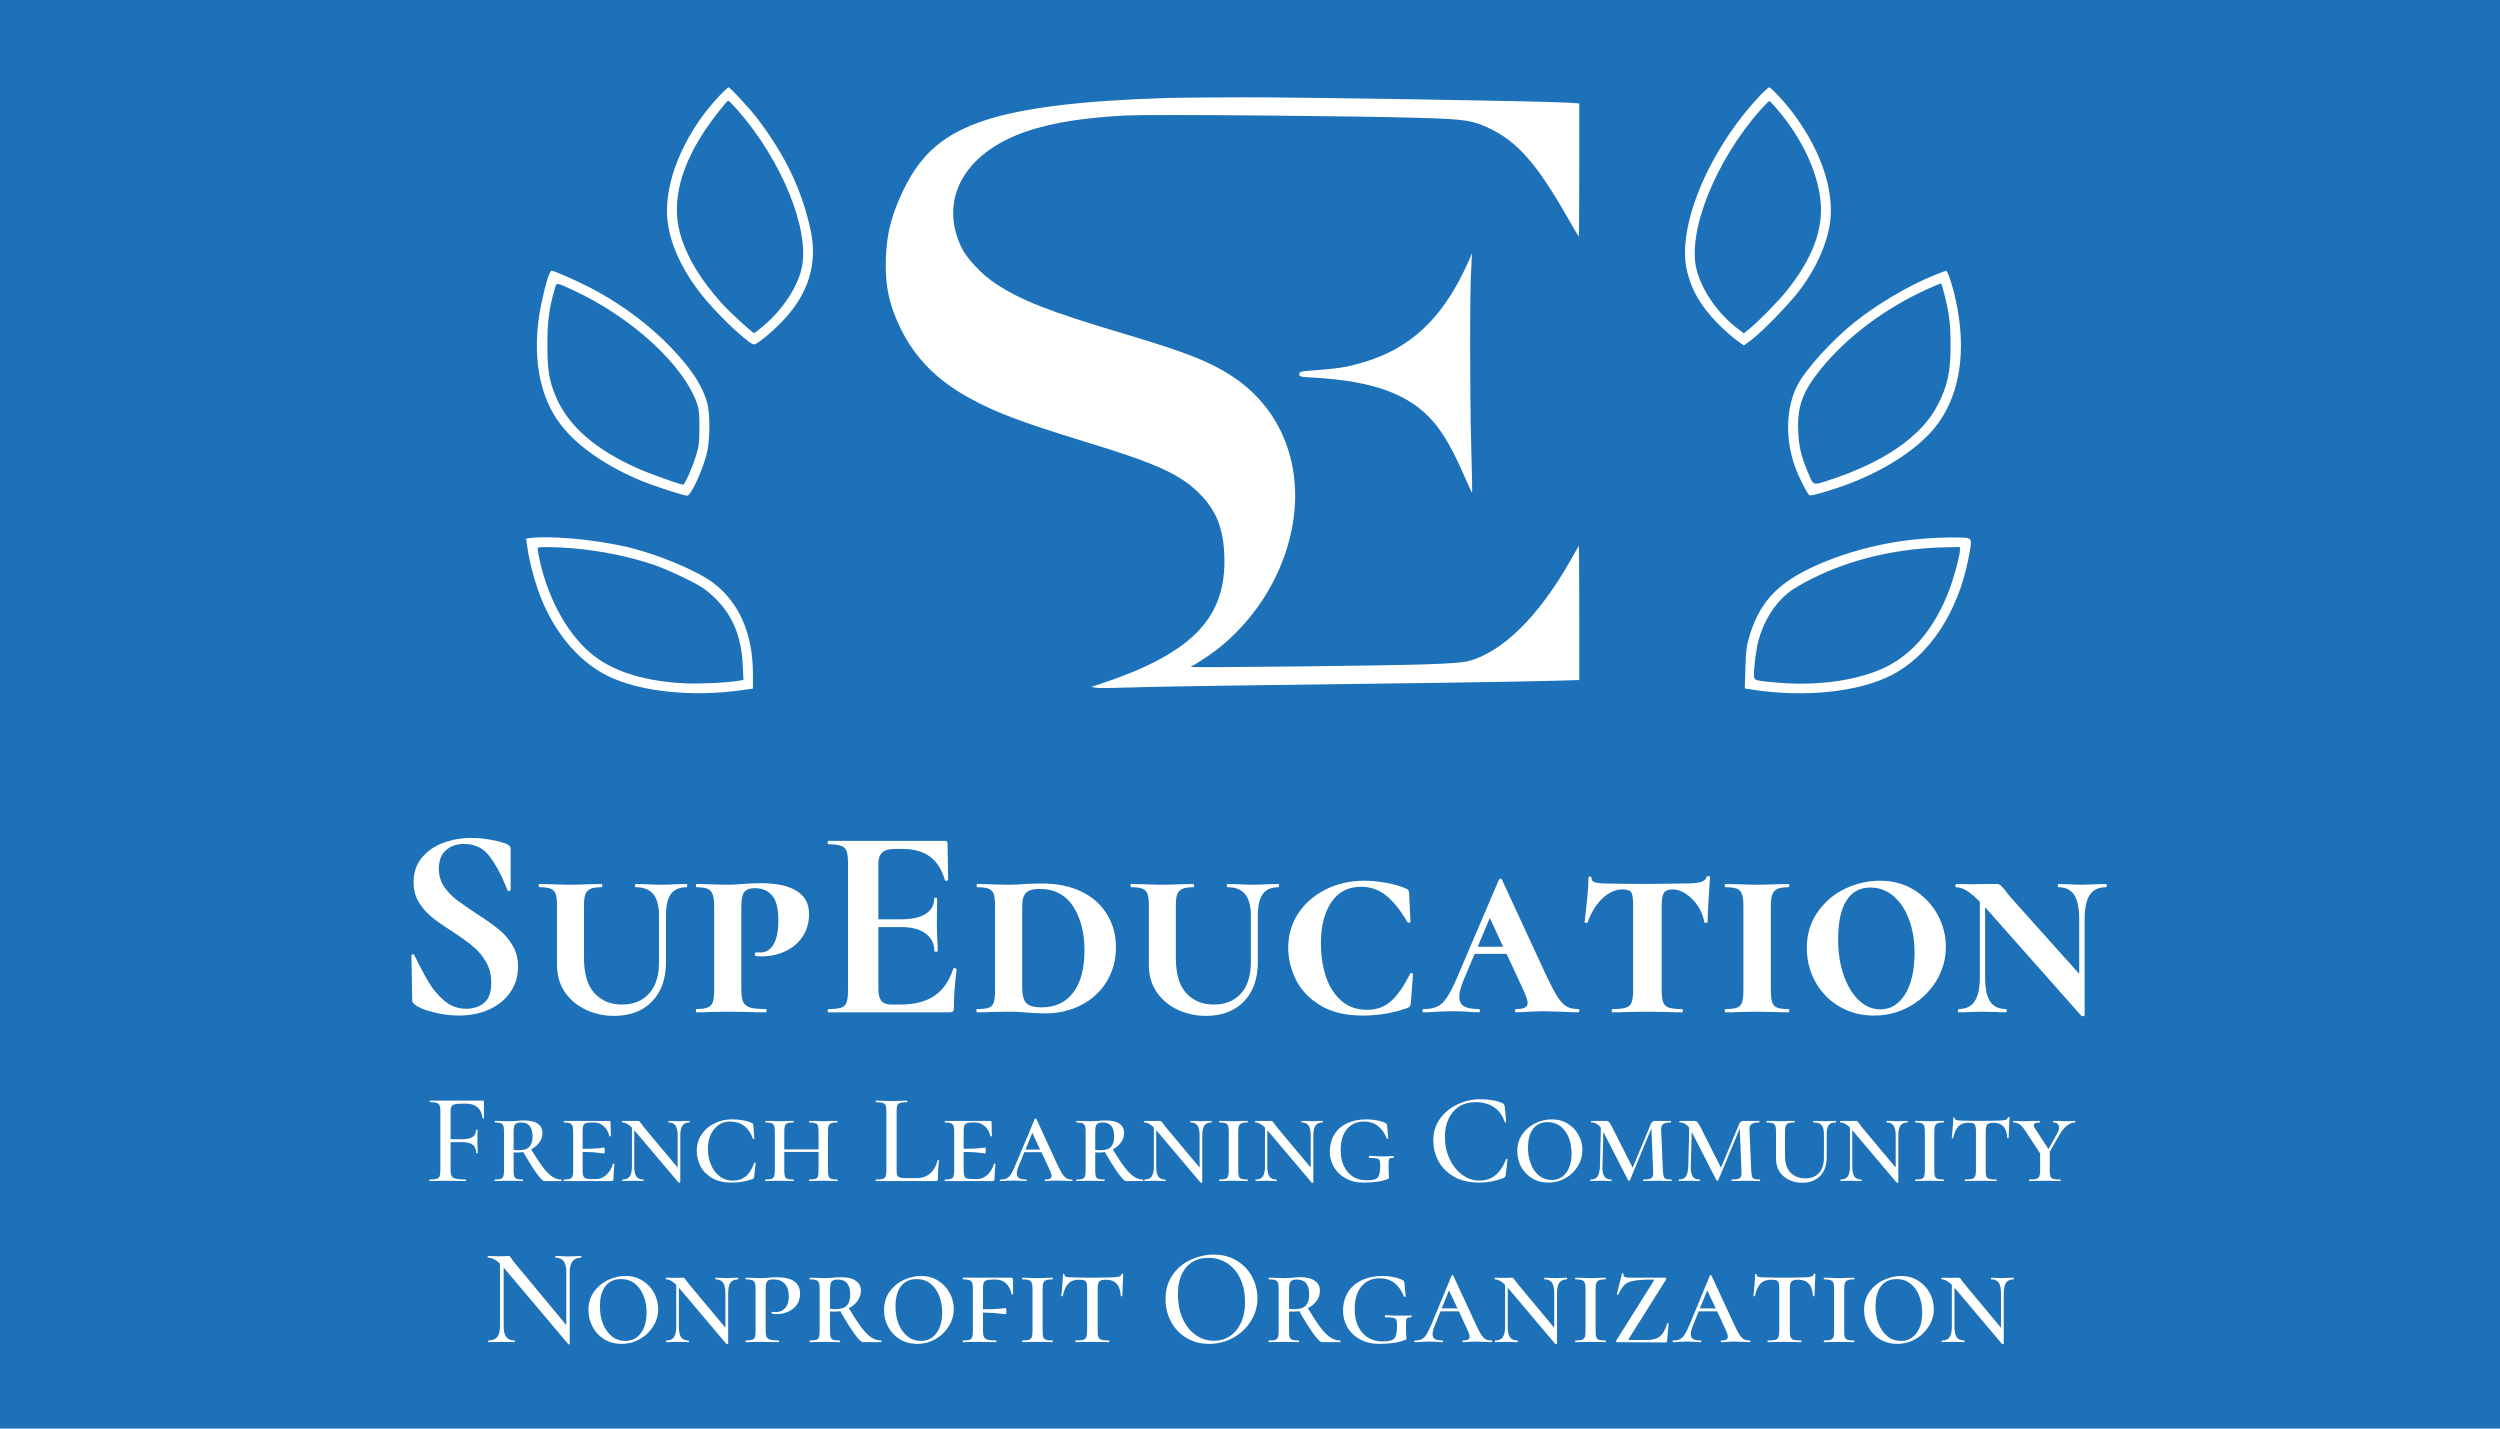 <?xml version="1.0" encoding="UTF-8"?>
<svg xmlns="http://www.w3.org/2000/svg" xmlns:xlink="http://www.w3.org/1999/xlink" width="252pt" height="144pt" viewBox="0 0 252 144" version="1.2">
<defs>
<g>
<symbol overflow="visible" id="glyph0-0">
<path style="stroke:none;" d="M 2.594 7.594 L 2.594 -20.047 L 11.359 -20.047 L 11.359 7.594 Z M 4.641 -17.297 L 6.438 -17.297 L 6.438 -16.25 L 4.609 -16.25 L 4.609 -15.375 L 9.203 -15.375 L 9.203 -16.25 L 7.375 -16.25 L 7.375 -17.297 L 9.203 -17.297 L 9.203 -18.188 L 4.641 -18.188 Z M 4.609 -11.781 L 9.203 -11.781 L 9.203 -12.719 L 7.375 -12.719 L 7.375 -14.625 L 4.609 -14.625 Z M 5.531 -12.719 L 5.531 -13.688 L 6.438 -13.688 L 6.438 -12.719 Z M 4.609 -10.094 L 6.438 -10.094 L 6.438 -9.094 L 4.609 -9.094 L 4.609 -8.156 L 7.375 -8.156 L 7.375 -10.094 L 9.203 -10.094 L 9.203 -11 L 4.609 -11 Z M 8.312 -7.547 L 4.609 -7.547 L 4.609 -6.609 L 9.203 -6.609 L 9.203 -9.344 L 8.312 -9.344 Z M 6.438 -4.422 L 7.375 -4.422 L 7.375 -5.078 L 8.312 -5.078 L 8.312 -3.766 L 5.531 -3.766 L 5.531 -5.969 L 4.609 -5.969 L 4.609 -2.844 L 9.203 -2.844 L 9.203 -5.969 L 6.438 -5.969 Z M 4.609 1.938 L 9.203 1.938 L 9.203 -1.188 L 4.609 -1.188 Z M 5.531 1.016 L 5.531 -0.297 L 8.312 -0.297 L 8.312 1.016 Z M 4.609 3.484 L 6.547 3.484 L 4.609 4.781 L 4.609 5.688 L 9.203 5.688 L 9.203 4.781 L 6.406 4.781 L 8.312 3.484 L 9.203 3.484 L 9.203 2.547 L 4.609 2.547 Z M 4.609 3.484 "/>
</symbol>
<symbol overflow="visible" id="glyph0-1">
<path style="stroke:none;" d="M 4.812 -14.484 C 4.812 -13.816 4.977 -13.223 5.312 -12.703 C 5.656 -12.191 6.078 -11.742 6.578 -11.359 C 7.078 -10.973 7.75 -10.504 8.594 -9.953 C 9.52 -9.359 10.258 -8.836 10.812 -8.391 C 11.363 -7.953 11.832 -7.414 12.219 -6.781 C 12.602 -6.145 12.797 -5.414 12.797 -4.594 C 12.797 -3.633 12.535 -2.781 12.016 -2.031 C 11.504 -1.281 10.789 -0.695 9.875 -0.281 C 8.969 0.125 7.953 0.328 6.828 0.328 C 5.992 0.328 5.125 0.211 4.219 -0.016 C 3.32 -0.242 2.719 -0.5 2.406 -0.781 C 2.312 -0.852 2.238 -0.922 2.188 -0.984 C 2.145 -1.047 2.125 -1.148 2.125 -1.297 L 2.047 -5.688 L 2.047 -5.719 C 2.047 -5.789 2.094 -5.832 2.188 -5.844 C 2.281 -5.852 2.332 -5.82 2.344 -5.75 C 2.895 -4.625 3.379 -3.711 3.797 -3.016 C 4.211 -2.316 4.738 -1.695 5.375 -1.156 C 6.008 -0.625 6.734 -0.359 7.547 -0.359 C 8.285 -0.359 8.895 -0.555 9.375 -0.953 C 9.852 -1.348 10.094 -2.023 10.094 -2.984 C 10.094 -3.797 9.91 -4.504 9.547 -5.109 C 9.191 -5.723 8.754 -6.238 8.234 -6.656 C 7.723 -7.082 7.016 -7.594 6.109 -8.188 C 5.223 -8.75 4.535 -9.234 4.047 -9.641 C 3.555 -10.047 3.133 -10.535 2.781 -11.109 C 2.438 -11.68 2.266 -12.352 2.266 -13.125 C 2.266 -14.102 2.547 -14.926 3.109 -15.594 C 3.672 -16.27 4.395 -16.77 5.281 -17.094 C 6.164 -17.414 7.098 -17.578 8.078 -17.578 C 8.711 -17.578 9.363 -17.516 10.031 -17.391 C 10.695 -17.273 11.234 -17.133 11.641 -16.969 C 11.805 -16.895 11.914 -16.816 11.969 -16.734 C 12.02 -16.648 12.047 -16.547 12.047 -16.422 L 12.047 -12.359 C 12.047 -12.297 12 -12.25 11.906 -12.219 C 11.82 -12.195 11.77 -12.211 11.75 -12.266 L 11.531 -12.797 C 11.062 -13.953 10.52 -14.938 9.906 -15.75 C 9.289 -16.562 8.43 -16.969 7.328 -16.969 C 6.586 -16.969 5.984 -16.754 5.516 -16.328 C 5.047 -15.91 4.812 -15.297 4.812 -14.484 Z M 4.812 -14.484 "/>
</symbol>
<symbol overflow="visible" id="glyph0-2">
<path style="stroke:none;" d="M 12.766 -9.734 C 12.766 -10.703 12.578 -11.422 12.203 -11.891 C 11.828 -12.367 11.234 -12.609 10.422 -12.609 C 10.367 -12.609 10.344 -12.66 10.344 -12.766 C 10.344 -12.879 10.367 -12.938 10.422 -12.938 L 11.578 -12.906 C 12.203 -12.875 12.711 -12.859 13.109 -12.859 C 13.398 -12.859 13.836 -12.875 14.422 -12.906 L 15.562 -12.938 C 15.594 -12.938 15.609 -12.879 15.609 -12.766 C 15.609 -12.66 15.594 -12.609 15.562 -12.609 C 14.82 -12.609 14.285 -12.375 13.953 -11.906 C 13.629 -11.445 13.469 -10.723 13.469 -9.734 L 13.469 -5.078 C 13.469 -3.367 12.992 -2.035 12.047 -1.078 C 11.109 -0.117 9.836 0.359 8.234 0.359 C 7.203 0.359 6.25 0.148 5.375 -0.266 C 4.5 -0.68 3.797 -1.273 3.266 -2.047 C 2.742 -2.816 2.484 -3.738 2.484 -4.812 L 2.484 -10.703 C 2.484 -11.254 2.441 -11.656 2.359 -11.906 C 2.273 -12.164 2.109 -12.348 1.859 -12.453 C 1.617 -12.555 1.238 -12.609 0.719 -12.609 C 0.664 -12.609 0.641 -12.66 0.641 -12.766 C 0.641 -12.879 0.664 -12.938 0.719 -12.938 L 2.047 -12.906 C 2.785 -12.875 3.375 -12.859 3.812 -12.859 C 4.312 -12.859 4.93 -12.875 5.672 -12.906 L 7 -12.938 C 7.031 -12.938 7.047 -12.879 7.047 -12.766 C 7.047 -12.66 7.031 -12.609 7 -12.609 C 6.477 -12.609 6.094 -12.551 5.844 -12.438 C 5.594 -12.32 5.422 -12.129 5.328 -11.859 C 5.242 -11.598 5.203 -11.191 5.203 -10.641 L 5.203 -5.531 C 5.203 -3.883 5.555 -2.68 6.266 -1.922 C 6.973 -1.16 7.895 -0.781 9.031 -0.781 C 10.176 -0.781 11.082 -1.145 11.75 -1.875 C 12.426 -2.613 12.766 -3.664 12.766 -5.031 Z M 12.766 -9.734 "/>
</symbol>
<symbol overflow="visible" id="glyph0-3">
<path style="stroke:none;" d="M 5.359 -2.344 C 5.359 -1.781 5.414 -1.359 5.531 -1.078 C 5.656 -0.797 5.891 -0.598 6.234 -0.484 C 6.578 -0.379 7.109 -0.328 7.828 -0.328 C 7.879 -0.328 7.906 -0.27 7.906 -0.156 C 7.906 -0.051 7.879 0 7.828 0 C 7.117 0 6.57 -0.008 6.188 -0.031 L 4.016 -0.062 L 2.219 -0.031 C 1.883 -0.008 1.422 0 0.828 0 C 0.797 0 0.781 -0.051 0.781 -0.156 C 0.781 -0.27 0.797 -0.328 0.828 -0.328 C 1.348 -0.328 1.727 -0.379 1.969 -0.484 C 2.219 -0.586 2.391 -0.766 2.484 -1.016 C 2.578 -1.273 2.625 -1.68 2.625 -2.234 L 2.625 -10.703 C 2.625 -11.234 2.57 -11.629 2.469 -11.891 C 2.375 -12.16 2.203 -12.348 1.953 -12.453 C 1.703 -12.555 1.328 -12.609 0.828 -12.609 C 0.797 -12.609 0.781 -12.66 0.781 -12.766 C 0.781 -12.879 0.797 -12.938 0.828 -12.938 L 2.188 -12.906 C 2.957 -12.875 3.555 -12.859 3.984 -12.859 C 4.461 -12.859 4.957 -12.883 5.469 -12.938 C 5.676 -12.957 5.969 -12.973 6.344 -12.984 C 6.719 -13.004 7.047 -13.016 7.328 -13.016 C 8.91 -13.016 10.113 -12.754 10.938 -12.234 C 11.77 -11.723 12.188 -10.953 12.188 -9.922 C 12.188 -9.004 11.957 -8.223 11.5 -7.578 C 11.051 -6.93 10.461 -6.445 9.734 -6.125 C 9.016 -5.801 8.25 -5.641 7.438 -5.641 C 7.082 -5.641 6.867 -5.656 6.797 -5.688 C 6.742 -5.727 6.719 -5.797 6.719 -5.891 C 6.719 -5.992 6.781 -6.047 6.906 -6.047 L 7.297 -6.031 C 7.848 -6.031 8.285 -6.301 8.609 -6.844 C 8.93 -7.383 9.094 -8.195 9.094 -9.281 C 9.094 -10.426 8.891 -11.25 8.484 -11.75 C 8.078 -12.258 7.477 -12.516 6.688 -12.516 C 6.227 -12.516 5.891 -12.391 5.672 -12.141 C 5.461 -11.898 5.359 -11.398 5.359 -10.641 Z M 5.359 -2.344 "/>
</symbol>
<symbol overflow="visible" id="glyph0-4">
<path style="stroke:none;" d="M 13.703 -4.391 C 13.703 -4.43 13.738 -4.453 13.812 -4.453 C 13.875 -4.453 13.926 -4.438 13.969 -4.406 C 14.02 -4.383 14.047 -4.363 14.047 -4.344 C 13.859 -2.906 13.766 -1.598 13.766 -0.422 C 13.766 -0.266 13.734 -0.156 13.672 -0.094 C 13.617 -0.031 13.508 0 13.344 0 L 1.141 0 C 1.078 0 1.047 -0.051 1.047 -0.156 C 1.047 -0.27 1.078 -0.328 1.141 -0.328 C 1.723 -0.328 2.145 -0.375 2.406 -0.469 C 2.676 -0.562 2.859 -0.738 2.953 -1 C 3.047 -1.27 3.094 -1.68 3.094 -2.234 L 3.094 -15.031 C 3.094 -15.582 3.047 -15.988 2.953 -16.25 C 2.859 -16.508 2.672 -16.688 2.391 -16.781 C 2.117 -16.883 1.703 -16.938 1.141 -16.938 C 1.078 -16.938 1.047 -16.992 1.047 -17.109 C 1.047 -17.223 1.078 -17.281 1.141 -17.281 L 12.859 -17.281 C 13.035 -17.281 13.125 -17.195 13.125 -17.031 L 13.188 -13.344 C 13.188 -13.312 13.133 -13.285 13.031 -13.266 C 12.926 -13.242 12.867 -13.266 12.859 -13.328 C 12.555 -14.391 12.055 -15.176 11.359 -15.688 C 10.66 -16.207 9.738 -16.469 8.594 -16.469 L 7.766 -16.469 C 7.211 -16.469 6.805 -16.348 6.547 -16.109 C 6.285 -15.867 6.156 -15.504 6.156 -15.016 L 6.156 -9.375 L 8.453 -9.375 C 9.523 -9.375 10.348 -9.555 10.922 -9.922 C 11.492 -10.285 11.781 -10.801 11.781 -11.469 C 11.781 -11.52 11.828 -11.547 11.922 -11.547 C 12.023 -11.547 12.078 -11.52 12.078 -11.469 L 12.047 -8.984 L 12.078 -7.656 C 12.117 -7.031 12.141 -6.531 12.141 -6.156 C 12.141 -6.125 12.082 -6.109 11.969 -6.109 C 11.852 -6.109 11.797 -6.125 11.797 -6.156 C 11.797 -6.914 11.504 -7.508 10.922 -7.938 C 10.348 -8.375 9.52 -8.594 8.438 -8.594 L 6.156 -8.594 L 6.156 -2.344 C 6.156 -1.812 6.254 -1.414 6.453 -1.156 C 6.66 -0.906 6.988 -0.781 7.438 -0.781 L 8.344 -0.781 C 9.781 -0.781 10.93 -1.07 11.797 -1.656 C 12.672 -2.25 13.305 -3.16 13.703 -4.391 Z M 13.703 -4.391 "/>
</symbol>
<symbol overflow="visible" id="glyph0-5">
<path style="stroke:none;" d="M 7.688 0.109 C 7.164 0.109 6.594 0.082 5.969 0.031 C 5.75 0.008 5.473 -0.008 5.141 -0.031 C 4.805 -0.051 4.43 -0.062 4.016 -0.062 L 2.219 -0.031 C 1.883 -0.008 1.422 0 0.828 0 C 0.797 0 0.781 -0.051 0.781 -0.156 C 0.781 -0.27 0.797 -0.328 0.828 -0.328 C 1.379 -0.328 1.781 -0.375 2.031 -0.469 C 2.281 -0.562 2.445 -0.738 2.531 -1 C 2.613 -1.27 2.656 -1.68 2.656 -2.234 L 2.656 -10.703 C 2.656 -11.254 2.613 -11.656 2.531 -11.906 C 2.445 -12.164 2.281 -12.348 2.031 -12.453 C 1.781 -12.555 1.398 -12.609 0.891 -12.609 C 0.828 -12.609 0.797 -12.66 0.797 -12.766 C 0.797 -12.879 0.828 -12.938 0.891 -12.938 L 2.219 -12.906 C 2.945 -12.875 3.547 -12.859 4.016 -12.859 C 4.578 -12.859 5.145 -12.883 5.719 -12.938 C 6.457 -12.969 7.008 -12.984 7.375 -12.984 C 8.926 -12.984 10.266 -12.707 11.391 -12.156 C 12.516 -11.602 13.367 -10.836 13.953 -9.859 C 14.547 -8.891 14.844 -7.785 14.844 -6.547 C 14.844 -5.273 14.535 -4.133 13.922 -3.125 C 13.316 -2.113 12.469 -1.32 11.375 -0.75 C 10.289 -0.176 9.062 0.109 7.688 0.109 Z M 7.375 -0.5 C 8.719 -0.5 9.77 -0.992 10.531 -1.984 C 11.289 -2.984 11.672 -4.406 11.672 -6.25 C 11.672 -8.031 11.289 -9.504 10.531 -10.672 C 9.77 -11.848 8.633 -12.438 7.125 -12.438 C 6.5 -12.438 6.051 -12.305 5.781 -12.047 C 5.52 -11.797 5.391 -11.328 5.391 -10.641 L 5.391 -2.547 C 5.391 -1.785 5.52 -1.254 5.781 -0.953 C 6.051 -0.648 6.582 -0.5 7.375 -0.5 Z M 7.375 -0.5 "/>
</symbol>
<symbol overflow="visible" id="glyph0-6">
<path style="stroke:none;" d="M 8.516 -13.266 C 9.191 -13.266 9.93 -13.191 10.734 -13.047 C 11.535 -12.898 12.195 -12.707 12.719 -12.469 C 12.844 -12.414 12.922 -12.352 12.953 -12.281 C 12.992 -12.219 13.016 -12.125 13.016 -12 L 13.156 -9.156 C 13.156 -9.094 13.109 -9.051 13.016 -9.031 C 12.922 -9.02 12.859 -9.051 12.828 -9.125 C 12.129 -10.32 11.414 -11.207 10.688 -11.781 C 9.957 -12.363 9.125 -12.656 8.188 -12.656 C 6.875 -12.656 5.867 -12.133 5.172 -11.094 C 4.473 -10.051 4.125 -8.664 4.125 -6.938 C 4.125 -5.789 4.281 -4.711 4.594 -3.703 C 4.914 -2.691 5.426 -1.863 6.125 -1.219 C 6.832 -0.57 7.723 -0.25 8.797 -0.25 C 9.734 -0.25 10.523 -0.535 11.172 -1.109 C 11.828 -1.68 12.473 -2.602 13.109 -3.875 C 13.117 -3.945 13.172 -3.973 13.266 -3.953 C 13.359 -3.93 13.406 -3.895 13.406 -3.844 L 13.188 -0.906 C 13.164 -0.758 13.133 -0.66 13.094 -0.609 C 13.062 -0.555 12.961 -0.492 12.797 -0.422 C 11.379 0.078 9.906 0.328 8.375 0.328 C 6.602 0.328 5.156 -0.02 4.031 -0.719 C 2.906 -1.414 2.086 -2.289 1.578 -3.344 C 1.078 -4.395 0.828 -5.453 0.828 -6.516 C 0.828 -7.773 1.16 -8.922 1.828 -9.953 C 2.504 -10.984 3.426 -11.789 4.594 -12.375 C 5.77 -12.969 7.078 -13.266 8.516 -13.266 Z M 8.516 -13.266 "/>
</symbol>
<symbol overflow="visible" id="glyph0-7">
<path style="stroke:none;" d="M 15.391 -0.328 C 15.484 -0.328 15.531 -0.27 15.531 -0.156 C 15.531 -0.051 15.484 0 15.391 0 C 15.004 0 14.426 -0.02 13.656 -0.062 C 12.844 -0.094 12.27 -0.109 11.938 -0.109 C 11.625 -0.109 11.133 -0.094 10.469 -0.062 C 9.844 -0.02 9.406 0 9.156 0 C 9.07 0 9.031 -0.051 9.031 -0.156 C 9.031 -0.27 9.07 -0.328 9.156 -0.328 C 9.57 -0.328 9.867 -0.379 10.047 -0.484 C 10.223 -0.586 10.312 -0.738 10.312 -0.938 C 10.312 -1.195 10.156 -1.66 9.844 -2.328 L 8.188 -5.891 L 4.969 -5.891 L 3.922 -3.406 C 3.586 -2.625 3.422 -2.016 3.422 -1.578 C 3.422 -1.129 3.578 -0.805 3.891 -0.609 C 4.211 -0.422 4.703 -0.328 5.359 -0.328 C 5.453 -0.328 5.5 -0.27 5.5 -0.156 C 5.5 -0.051 5.453 0 5.359 0 C 5.098 0 4.727 -0.02 4.25 -0.062 C 3.738 -0.094 3.258 -0.109 2.812 -0.109 C 2.352 -0.109 1.812 -0.094 1.188 -0.062 C 0.633 -0.02 0.18 0 -0.172 0 C -0.254 0 -0.297 -0.051 -0.297 -0.156 C -0.297 -0.27 -0.254 -0.328 -0.172 -0.328 C 0.398 -0.328 0.859 -0.41 1.203 -0.578 C 1.555 -0.742 1.883 -1.055 2.188 -1.516 C 2.5 -1.984 2.859 -2.695 3.266 -3.656 L 7.406 -13.344 C 7.445 -13.426 7.504 -13.469 7.578 -13.469 C 7.648 -13.469 7.703 -13.426 7.734 -13.344 L 12.156 -3.781 C 12.625 -2.789 13.008 -2.055 13.312 -1.578 C 13.613 -1.098 13.922 -0.77 14.234 -0.594 C 14.547 -0.414 14.93 -0.328 15.391 -0.328 Z M 5.281 -6.609 L 7.844 -6.609 L 6.5 -9.516 Z M 5.281 -6.609 "/>
</symbol>
<symbol overflow="visible" id="glyph0-8">
<path style="stroke:none;" d="M 4.5 -12.391 C 3.801 -12.391 3.133 -12.094 2.5 -11.5 C 1.863 -10.906 1.363 -10.102 1 -9.094 C 0.977 -9.039 0.922 -9.016 0.828 -9.016 C 0.734 -9.016 0.688 -9.039 0.688 -9.094 C 0.758 -9.688 0.844 -10.457 0.938 -11.406 C 1.031 -12.352 1.078 -13.066 1.078 -13.547 C 1.078 -13.641 1.125 -13.688 1.219 -13.688 C 1.32 -13.688 1.375 -13.641 1.375 -13.547 C 1.375 -13.305 1.516 -13.148 1.797 -13.078 C 2.078 -13.016 2.426 -12.984 2.844 -12.984 C 4.426 -12.953 5.816 -12.938 7.016 -12.938 L 9.422 -12.969 C 9.734 -12.977 10.16 -12.984 10.703 -12.984 C 11.422 -12.984 11.957 -13.023 12.312 -13.109 C 12.676 -13.191 12.898 -13.375 12.984 -13.656 C 13.004 -13.707 13.066 -13.734 13.172 -13.734 C 13.273 -13.734 13.328 -13.707 13.328 -13.656 L 13.234 -12.266 C 13.129 -10.648 13.078 -9.594 13.078 -9.094 C 13.078 -9.039 13.02 -9.016 12.906 -9.016 C 12.801 -9.016 12.75 -9.039 12.75 -9.094 C 12.656 -9.664 12.441 -10.203 12.109 -10.703 C 11.773 -11.211 11.379 -11.617 10.922 -11.922 C 10.473 -12.234 10.02 -12.391 9.562 -12.391 C 9.125 -12.391 8.828 -12.27 8.672 -12.031 C 8.523 -11.801 8.453 -11.359 8.453 -10.703 L 8.453 -2.234 C 8.453 -1.68 8.504 -1.27 8.609 -1 C 8.711 -0.738 8.898 -0.562 9.172 -0.469 C 9.453 -0.375 9.895 -0.328 10.5 -0.328 C 10.562 -0.328 10.594 -0.27 10.594 -0.156 C 10.594 -0.051 10.562 0 10.5 0 C 9.895 0 9.414 -0.008 9.062 -0.031 L 7 -0.062 L 4.969 -0.031 C 4.625 -0.008 4.129 0 3.484 0 C 3.441 0 3.422 -0.051 3.422 -0.156 C 3.422 -0.27 3.441 -0.328 3.484 -0.328 C 4.109 -0.328 4.562 -0.375 4.844 -0.469 C 5.133 -0.562 5.328 -0.738 5.422 -1 C 5.523 -1.27 5.578 -1.68 5.578 -2.234 L 5.578 -10.75 C 5.578 -11.438 5.516 -11.879 5.391 -12.078 C 5.266 -12.285 4.969 -12.391 4.5 -12.391 Z M 4.5 -12.391 "/>
</symbol>
<symbol overflow="visible" id="glyph0-9">
<path style="stroke:none;" d="M 5.578 -2.234 C 5.578 -1.68 5.625 -1.27 5.719 -1 C 5.812 -0.738 5.977 -0.562 6.219 -0.469 C 6.457 -0.375 6.844 -0.328 7.375 -0.328 C 7.414 -0.328 7.438 -0.27 7.438 -0.156 C 7.438 -0.051 7.414 0 7.375 0 C 6.801 0 6.359 -0.008 6.047 -0.031 L 4.172 -0.062 L 2.375 -0.031 C 2.039 -0.008 1.582 0 1 0 C 0.957 0 0.938 -0.051 0.938 -0.156 C 0.938 -0.27 0.957 -0.328 1 -0.328 C 1.531 -0.328 1.922 -0.375 2.172 -0.469 C 2.422 -0.562 2.586 -0.738 2.672 -1 C 2.766 -1.27 2.812 -1.68 2.812 -2.234 L 2.812 -10.703 C 2.812 -11.254 2.766 -11.656 2.672 -11.906 C 2.586 -12.164 2.422 -12.348 2.172 -12.453 C 1.922 -12.555 1.531 -12.609 1 -12.609 C 0.957 -12.609 0.938 -12.66 0.938 -12.766 C 0.938 -12.879 0.957 -12.938 1 -12.938 L 2.375 -12.906 C 3.113 -12.875 3.711 -12.859 4.172 -12.859 C 4.672 -12.859 5.305 -12.875 6.078 -12.906 L 7.375 -12.938 C 7.414 -12.938 7.438 -12.879 7.438 -12.766 C 7.438 -12.66 7.414 -12.609 7.375 -12.609 C 6.863 -12.609 6.484 -12.551 6.234 -12.438 C 5.984 -12.32 5.812 -12.129 5.719 -11.859 C 5.625 -11.598 5.578 -11.191 5.578 -10.641 Z M 5.578 -2.234 "/>
</symbol>
<symbol overflow="visible" id="glyph0-10">
<path style="stroke:none;" d="M 7.594 0.328 C 6.289 0.328 5.125 0.02 4.094 -0.594 C 3.062 -1.207 2.258 -2.035 1.688 -3.078 C 1.113 -4.117 0.828 -5.25 0.828 -6.469 C 0.828 -7.863 1.191 -9.078 1.922 -10.109 C 2.648 -11.148 3.578 -11.938 4.703 -12.469 C 5.836 -13 7.004 -13.266 8.203 -13.266 C 9.516 -13.266 10.672 -12.945 11.672 -12.312 C 12.68 -11.676 13.461 -10.848 14.016 -9.828 C 14.566 -8.805 14.844 -7.734 14.844 -6.609 C 14.844 -5.367 14.52 -4.219 13.875 -3.156 C 13.227 -2.102 12.352 -1.258 11.25 -0.625 C 10.145 0.008 8.926 0.328 7.594 0.328 Z M 8.234 -0.297 C 9.266 -0.297 10.098 -0.801 10.734 -1.812 C 11.367 -2.832 11.688 -4.238 11.688 -6.031 C 11.688 -7.238 11.504 -8.336 11.141 -9.328 C 10.773 -10.328 10.254 -11.117 9.578 -11.703 C 8.898 -12.285 8.117 -12.578 7.234 -12.578 C 6.172 -12.578 5.363 -12.133 4.812 -11.25 C 4.258 -10.363 3.984 -9.055 3.984 -7.328 C 3.984 -6.016 4.172 -4.816 4.547 -3.734 C 4.922 -2.66 5.43 -1.816 6.078 -1.203 C 6.723 -0.598 7.441 -0.297 8.234 -0.297 Z M 8.234 -0.297 "/>
</symbol>
<symbol overflow="visible" id="glyph0-11">
<path style="stroke:none;" d="M 15.312 -12.938 C 15.363 -12.938 15.391 -12.879 15.391 -12.766 C 15.391 -12.66 15.363 -12.609 15.312 -12.609 C 14.57 -12.609 14.023 -12.348 13.672 -11.828 C 13.328 -11.316 13.156 -10.504 13.156 -9.391 L 13.156 0.297 C 13.156 0.336 13.109 0.367 13.016 0.391 C 12.922 0.41 12.859 0.398 12.828 0.359 L 3.125 -10.594 L 3.125 -3.516 C 3.125 -2.422 3.289 -1.613 3.625 -1.094 C 3.969 -0.582 4.5 -0.328 5.219 -0.328 C 5.281 -0.328 5.312 -0.27 5.312 -0.156 C 5.312 -0.051 5.281 0 5.219 0 C 4.781 0 4.441 -0.008 4.203 -0.031 L 2.875 -0.062 L 1.547 -0.031 C 1.285 -0.008 0.914 0 0.438 0 C 0.406 0 0.391 -0.051 0.391 -0.156 C 0.391 -0.27 0.406 -0.328 0.438 -0.328 C 1.176 -0.328 1.719 -0.582 2.062 -1.094 C 2.414 -1.613 2.594 -2.422 2.594 -3.516 L 2.594 -11.141 C 2.102 -11.648 1.664 -12.02 1.281 -12.25 C 0.906 -12.488 0.539 -12.609 0.188 -12.609 C 0.156 -12.609 0.141 -12.66 0.141 -12.766 C 0.141 -12.879 0.156 -12.938 0.188 -12.938 L 1.734 -12.906 C 1.891 -12.906 2.094 -12.91 2.344 -12.922 C 2.602 -12.93 3.258 -12.938 4.312 -12.938 C 4.457 -12.938 4.582 -12.891 4.688 -12.797 C 4.789 -12.703 4.953 -12.523 5.172 -12.266 C 5.316 -12.047 5.52 -11.789 5.781 -11.5 L 12.609 -3.875 L 12.609 -9.391 C 12.609 -10.504 12.441 -11.316 12.109 -11.828 C 11.773 -12.348 11.238 -12.609 10.5 -12.609 C 10.469 -12.609 10.453 -12.66 10.453 -12.766 C 10.453 -12.879 10.469 -12.938 10.5 -12.938 L 11.547 -12.906 C 12.109 -12.875 12.547 -12.859 12.859 -12.859 C 13.172 -12.859 13.617 -12.875 14.203 -12.906 Z M 15.312 -12.938 "/>
</symbol>
<symbol overflow="visible" id="glyph1-0">
<path style="stroke:none;" d="M 1.312 3.812 L 1.312 -10.078 L 5.703 -10.078 L 5.703 3.812 Z M 2.328 -8.703 L 3.234 -8.703 L 3.234 -8.172 L 2.312 -8.172 L 2.312 -7.719 L 4.625 -7.719 L 4.625 -8.172 L 3.703 -8.172 L 3.703 -8.703 L 4.625 -8.703 L 4.625 -9.141 L 2.328 -9.141 Z M 2.312 -5.922 L 4.625 -5.922 L 4.625 -6.391 L 3.703 -6.391 L 3.703 -7.344 L 2.312 -7.344 Z M 2.781 -6.391 L 2.781 -6.875 L 3.234 -6.875 L 3.234 -6.391 Z M 2.312 -5.062 L 3.234 -5.062 L 3.234 -4.562 L 2.312 -4.562 L 2.312 -4.094 L 3.703 -4.094 L 3.703 -5.062 L 4.625 -5.062 L 4.625 -5.531 L 2.312 -5.531 Z M 4.188 -3.797 L 2.312 -3.797 L 2.312 -3.312 L 4.625 -3.312 L 4.625 -4.688 L 4.188 -4.688 Z M 3.234 -2.219 L 3.703 -2.219 L 3.703 -2.562 L 4.188 -2.562 L 4.188 -1.891 L 2.781 -1.891 L 2.781 -3 L 2.312 -3 L 2.312 -1.438 L 4.625 -1.438 L 4.625 -3 L 3.234 -3 Z M 2.312 0.969 L 4.625 0.969 L 4.625 -0.594 L 2.312 -0.594 Z M 2.781 0.516 L 2.781 -0.156 L 4.188 -0.156 L 4.188 0.516 Z M 2.312 1.75 L 3.297 1.75 L 2.312 2.406 L 2.312 2.859 L 4.625 2.859 L 4.625 2.406 L 3.219 2.406 L 4.188 1.75 L 4.625 1.75 L 4.625 1.281 L 2.312 1.281 Z M 2.312 1.75 "/>
</symbol>
<symbol overflow="visible" id="glyph1-1">
<path style="stroke:none;" d="M 9.859 -8.688 C 9.891 -8.688 9.906 -8.656 9.906 -8.594 C 9.906 -8.539 9.891 -8.516 9.859 -8.516 C 9.098 -8.516 8.719 -8.035 8.719 -7.078 L 8.719 0.188 C 8.719 0.195 8.695 0.207 8.656 0.219 C 8.613 0.227 8.586 0.223 8.578 0.203 L 2.062 -7.516 L 2.062 -1.594 C 2.062 -1.102 2.148 -0.742 2.328 -0.516 C 2.504 -0.285 2.781 -0.172 3.156 -0.172 C 3.176 -0.172 3.188 -0.141 3.188 -0.078 C 3.188 -0.023 3.176 0 3.156 0 C 2.914 0 2.727 -0.004 2.594 -0.016 L 1.891 -0.031 L 1.141 -0.016 C 1.004 -0.004 0.801 0 0.531 0 C 0.508 0 0.5 -0.023 0.5 -0.078 C 0.5 -0.141 0.508 -0.172 0.531 -0.172 C 0.926 -0.172 1.219 -0.285 1.406 -0.516 C 1.594 -0.742 1.688 -1.102 1.688 -1.594 L 1.688 -7.906 C 1.281 -8.312 0.879 -8.516 0.484 -8.516 C 0.453 -8.516 0.438 -8.539 0.438 -8.594 C 0.438 -8.656 0.453 -8.688 0.484 -8.688 L 1.031 -8.672 C 1.133 -8.66 1.289 -8.656 1.5 -8.656 L 2.219 -8.672 C 2.301 -8.68 2.41 -8.688 2.547 -8.688 C 2.617 -8.688 2.672 -8.664 2.703 -8.625 C 2.734 -8.594 2.785 -8.523 2.859 -8.422 C 2.941 -8.285 3.055 -8.129 3.203 -7.953 L 8.375 -1.719 L 8.375 -7.078 C 8.375 -7.566 8.285 -7.926 8.109 -8.156 C 7.93 -8.395 7.66 -8.516 7.297 -8.516 C 7.273 -8.516 7.266 -8.539 7.266 -8.594 C 7.266 -8.656 7.273 -8.688 7.297 -8.688 L 7.844 -8.672 C 8.125 -8.648 8.363 -8.641 8.562 -8.641 C 8.727 -8.641 8.969 -8.648 9.281 -8.672 Z M 9.859 -8.688 "/>
</symbol>
<symbol overflow="visible" id="glyph1-2">
<path style="stroke:none;" d="M 3.812 0.172 C 3.164 0.172 2.586 0.02 2.078 -0.281 C 1.566 -0.594 1.172 -1.008 0.891 -1.531 C 0.609 -2.051 0.469 -2.613 0.469 -3.219 C 0.469 -3.938 0.648 -4.555 1.016 -5.078 C 1.391 -5.598 1.863 -5.992 2.438 -6.266 C 3.02 -6.535 3.613 -6.672 4.219 -6.672 C 4.863 -6.672 5.438 -6.508 5.938 -6.188 C 6.445 -5.863 6.832 -5.445 7.094 -4.938 C 7.363 -4.438 7.5 -3.906 7.5 -3.344 C 7.5 -2.727 7.332 -2.148 7 -1.609 C 6.664 -1.066 6.219 -0.633 5.656 -0.312 C 5.094 0.008 4.477 0.172 3.812 0.172 Z M 4.172 -0.125 C 4.828 -0.125 5.348 -0.379 5.734 -0.891 C 6.129 -1.398 6.328 -2.109 6.328 -3.016 C 6.328 -3.629 6.223 -4.188 6.016 -4.688 C 5.816 -5.195 5.523 -5.602 5.141 -5.906 C 4.754 -6.207 4.289 -6.359 3.75 -6.359 C 3.07 -6.359 2.547 -6.117 2.172 -5.641 C 1.805 -5.16 1.625 -4.477 1.625 -3.594 C 1.625 -2.945 1.727 -2.359 1.938 -1.828 C 2.156 -1.305 2.457 -0.891 2.844 -0.578 C 3.227 -0.273 3.672 -0.125 4.172 -0.125 Z M 4.172 -0.125 "/>
</symbol>
<symbol overflow="visible" id="glyph1-3">
<path style="stroke:none;" d="M 7.578 -6.5 C 7.586 -6.5 7.594 -6.469 7.594 -6.406 C 7.594 -6.352 7.586 -6.328 7.578 -6.328 C 7.223 -6.328 6.969 -6.219 6.812 -6 C 6.656 -5.781 6.578 -5.414 6.578 -4.906 L 6.578 0.156 C 6.578 0.176 6.551 0.188 6.5 0.188 C 6.457 0.195 6.426 0.195 6.406 0.188 L 1.719 -5.359 L 1.609 -5.484 L 1.609 -1.594 C 1.609 -1.082 1.68 -0.719 1.828 -0.5 C 1.984 -0.281 2.234 -0.172 2.578 -0.172 C 2.609 -0.172 2.625 -0.141 2.625 -0.078 C 2.625 -0.023 2.609 0 2.578 0 C 2.379 0 2.223 -0.004 2.109 -0.016 L 1.484 -0.031 L 0.875 -0.016 C 0.75 -0.004 0.578 0 0.359 0 C 0.328 0 0.312 -0.023 0.312 -0.078 C 0.312 -0.141 0.328 -0.172 0.359 -0.172 C 0.711 -0.172 0.961 -0.281 1.109 -0.5 C 1.266 -0.719 1.344 -1.082 1.344 -1.594 L 1.344 -5.781 C 1.156 -5.969 0.977 -6.102 0.812 -6.188 C 0.645 -6.281 0.477 -6.328 0.312 -6.328 C 0.301 -6.328 0.297 -6.352 0.297 -6.406 C 0.297 -6.469 0.301 -6.5 0.312 -6.5 L 1.094 -6.484 C 1.188 -6.484 1.289 -6.484 1.406 -6.484 C 1.531 -6.492 1.734 -6.5 2.016 -6.5 C 2.086 -6.5 2.145 -6.477 2.188 -6.438 C 2.227 -6.395 2.289 -6.312 2.375 -6.188 C 2.457 -6.062 2.562 -5.926 2.688 -5.781 L 6.297 -1.453 L 6.297 -4.906 C 6.297 -5.426 6.219 -5.789 6.062 -6 C 5.914 -6.219 5.664 -6.328 5.312 -6.328 C 5.301 -6.328 5.297 -6.352 5.297 -6.406 C 5.297 -6.469 5.301 -6.5 5.312 -6.5 L 5.812 -6.484 C 6.062 -6.461 6.266 -6.453 6.422 -6.453 C 6.578 -6.453 6.785 -6.461 7.047 -6.484 Z M 7.578 -6.5 "/>
</symbol>
<symbol overflow="visible" id="glyph1-4">
<path style="stroke:none;" d="M 2.469 -1.188 C 2.469 -0.895 2.5 -0.676 2.562 -0.531 C 2.633 -0.395 2.758 -0.301 2.938 -0.25 C 3.113 -0.195 3.398 -0.172 3.797 -0.172 C 3.816 -0.172 3.828 -0.141 3.828 -0.078 C 3.828 -0.023 3.816 0 3.797 0 C 3.461 0 3.195 -0.004 3 -0.016 L 1.969 -0.031 L 1.109 -0.016 C 0.953 -0.004 0.734 0 0.453 0 C 0.441 0 0.438 -0.023 0.438 -0.078 C 0.438 -0.141 0.441 -0.172 0.453 -0.172 C 0.742 -0.172 0.957 -0.191 1.094 -0.234 C 1.238 -0.285 1.332 -0.375 1.375 -0.5 C 1.426 -0.633 1.453 -0.844 1.453 -1.125 L 1.453 -5.375 C 1.453 -5.656 1.426 -5.859 1.375 -5.984 C 1.332 -6.117 1.238 -6.207 1.094 -6.25 C 0.957 -6.301 0.742 -6.328 0.453 -6.328 C 0.441 -6.328 0.438 -6.352 0.438 -6.406 C 0.438 -6.469 0.441 -6.5 0.453 -6.5 L 1.094 -6.484 C 1.469 -6.461 1.754 -6.453 1.953 -6.453 C 2.191 -6.453 2.457 -6.469 2.75 -6.5 C 2.852 -6.508 2.973 -6.52 3.109 -6.531 C 3.254 -6.539 3.414 -6.547 3.594 -6.547 C 5.156 -6.547 5.938 -5.992 5.938 -4.891 C 5.938 -4.441 5.82 -4.062 5.594 -3.75 C 5.363 -3.445 5.07 -3.219 4.719 -3.062 C 4.363 -2.906 4 -2.828 3.625 -2.828 C 3.406 -2.828 3.234 -2.844 3.109 -2.875 C 3.078 -2.895 3.062 -2.926 3.062 -2.969 C 3.062 -3.031 3.086 -3.062 3.141 -3.062 C 3.191 -3.062 3.25 -3.055 3.312 -3.047 C 3.375 -3.035 3.441 -3.031 3.516 -3.031 C 3.879 -3.031 4.18 -3.16 4.422 -3.422 C 4.672 -3.691 4.797 -4.082 4.797 -4.594 C 4.797 -5.176 4.66 -5.609 4.391 -5.891 C 4.117 -6.18 3.742 -6.328 3.266 -6.328 C 3.055 -6.328 2.898 -6.305 2.797 -6.266 C 2.691 -6.223 2.609 -6.133 2.547 -6 C 2.492 -5.863 2.469 -5.645 2.469 -5.344 Z M 2.469 -1.188 "/>
</symbol>
<symbol overflow="visible" id="glyph1-5">
<path style="stroke:none;" d="M 7.641 -0.172 C 7.672 -0.172 7.688 -0.141 7.688 -0.078 C 7.688 -0.023 7.672 0 7.641 0 L 5.812 0 C 5.656 0 5.375 -0.273 4.969 -0.828 C 4.562 -1.391 4.082 -2.156 3.531 -3.125 C 3.332 -3.094 3.133 -3.078 2.938 -3.078 C 2.75 -3.078 2.602 -3.082 2.5 -3.094 L 2.5 -1.125 C 2.5 -0.832 2.52 -0.625 2.562 -0.5 C 2.613 -0.375 2.703 -0.285 2.828 -0.234 C 2.961 -0.191 3.176 -0.172 3.469 -0.172 C 3.5 -0.172 3.516 -0.141 3.516 -0.078 C 3.516 -0.023 3.5 0 3.469 0 C 3.207 0 3.004 -0.004 2.859 -0.016 L 1.969 -0.031 L 1.109 -0.016 C 0.953 -0.004 0.734 0 0.453 0 C 0.441 0 0.438 -0.023 0.438 -0.078 C 0.438 -0.141 0.441 -0.172 0.453 -0.172 C 0.754 -0.172 0.973 -0.191 1.109 -0.234 C 1.242 -0.285 1.332 -0.375 1.375 -0.5 C 1.426 -0.633 1.453 -0.844 1.453 -1.125 L 1.453 -5.375 C 1.453 -5.656 1.426 -5.859 1.375 -5.984 C 1.332 -6.117 1.242 -6.207 1.109 -6.25 C 0.973 -6.301 0.766 -6.328 0.484 -6.328 C 0.453 -6.328 0.438 -6.352 0.438 -6.406 C 0.438 -6.469 0.453 -6.5 0.484 -6.5 L 1.125 -6.484 C 1.477 -6.461 1.758 -6.453 1.969 -6.453 C 2.145 -6.453 2.305 -6.457 2.453 -6.469 C 2.598 -6.477 2.719 -6.488 2.812 -6.5 C 3.102 -6.531 3.379 -6.547 3.641 -6.547 C 4.273 -6.547 4.758 -6.426 5.094 -6.188 C 5.438 -5.957 5.609 -5.625 5.609 -5.188 C 5.609 -4.82 5.5 -4.484 5.281 -4.172 C 5.062 -3.859 4.766 -3.609 4.391 -3.422 C 4.898 -2.578 5.332 -1.922 5.688 -1.453 C 6.039 -0.992 6.367 -0.664 6.672 -0.469 C 6.984 -0.27 7.305 -0.172 7.641 -0.172 Z M 2.5 -3.359 C 2.707 -3.336 2.891 -3.328 3.047 -3.328 C 3.598 -3.328 3.984 -3.453 4.203 -3.703 C 4.422 -3.953 4.531 -4.32 4.531 -4.812 C 4.531 -5.812 4.117 -6.312 3.297 -6.312 C 2.973 -6.312 2.758 -6.242 2.656 -6.109 C 2.551 -5.973 2.5 -5.719 2.5 -5.344 Z M 2.5 -3.359 "/>
</symbol>
<symbol overflow="visible" id="glyph1-6">
<path style="stroke:none;" d="M 5.5 -5.531 C 5.508 -5.352 5.516 -5.129 5.516 -4.859 C 5.516 -4.828 5.484 -4.812 5.422 -4.812 C 5.367 -4.812 5.344 -4.828 5.344 -4.859 C 5.238 -5.328 5.051 -5.688 4.781 -5.938 C 4.508 -6.188 4.16 -6.312 3.734 -6.312 L 3.438 -6.312 C 3.156 -6.312 2.945 -6.285 2.812 -6.234 C 2.676 -6.191 2.582 -6.102 2.531 -5.969 C 2.488 -5.844 2.469 -5.641 2.469 -5.359 L 2.469 -3.312 C 3.281 -3.312 3.852 -3.332 4.188 -3.375 C 4.52 -3.414 4.707 -3.438 4.75 -3.438 C 4.781 -3.438 4.801 -3.406 4.812 -3.344 C 4.82 -3.281 4.828 -3.211 4.828 -3.141 C 4.828 -3.055 4.82 -2.977 4.812 -2.906 C 4.801 -2.844 4.781 -2.812 4.75 -2.812 C 4.707 -2.812 4.52 -2.832 4.188 -2.875 C 3.852 -2.926 3.281 -2.961 2.469 -2.984 L 2.469 -1.188 C 2.469 -0.883 2.5 -0.664 2.562 -0.531 C 2.633 -0.395 2.758 -0.301 2.938 -0.25 C 3.113 -0.195 3.398 -0.172 3.797 -0.172 C 3.816 -0.172 3.828 -0.141 3.828 -0.078 C 3.828 -0.023 3.816 0 3.797 0 C 3.461 0 3.203 -0.004 3.016 -0.016 L 1.953 -0.031 L 1.156 -0.016 C 1 -0.004 0.766 0 0.453 0 C 0.441 0 0.438 -0.023 0.438 -0.078 C 0.438 -0.141 0.441 -0.172 0.453 -0.172 C 0.754 -0.172 0.973 -0.191 1.109 -0.234 C 1.242 -0.285 1.332 -0.375 1.375 -0.5 C 1.426 -0.633 1.453 -0.844 1.453 -1.125 L 1.453 -5.375 C 1.453 -5.656 1.426 -5.859 1.375 -5.984 C 1.332 -6.117 1.238 -6.207 1.094 -6.25 C 0.957 -6.301 0.742 -6.328 0.453 -6.328 C 0.441 -6.328 0.438 -6.352 0.438 -6.406 C 0.438 -6.469 0.441 -6.5 0.453 -6.5 L 5.344 -6.5 C 5.438 -6.5 5.484 -6.461 5.484 -6.391 Z M 5.5 -5.531 "/>
</symbol>
<symbol overflow="visible" id="glyph1-7">
<path style="stroke:none;" d="M 2.578 -1.125 C 2.578 -0.844 2.598 -0.633 2.641 -0.5 C 2.691 -0.375 2.785 -0.285 2.922 -0.234 C 3.055 -0.191 3.27 -0.172 3.562 -0.172 C 3.594 -0.172 3.609 -0.141 3.609 -0.078 C 3.609 -0.023 3.594 0 3.562 0 C 3.301 0 3.094 -0.004 2.938 -0.016 L 2.062 -0.031 L 1.188 -0.016 C 1.031 -0.004 0.816 0 0.547 0 C 0.523 0 0.516 -0.023 0.516 -0.078 C 0.516 -0.141 0.523 -0.172 0.547 -0.172 C 0.836 -0.172 1.051 -0.191 1.188 -0.234 C 1.332 -0.285 1.43 -0.375 1.484 -0.5 C 1.535 -0.633 1.562 -0.844 1.562 -1.125 L 1.562 -5.375 C 1.562 -5.656 1.535 -5.859 1.484 -5.984 C 1.43 -6.117 1.332 -6.207 1.188 -6.25 C 1.051 -6.301 0.836 -6.328 0.547 -6.328 C 0.523 -6.328 0.516 -6.352 0.516 -6.406 C 0.516 -6.469 0.523 -6.5 0.547 -6.5 L 1.188 -6.484 C 1.539 -6.461 1.832 -6.453 2.062 -6.453 C 2.289 -6.453 2.586 -6.461 2.953 -6.484 L 3.562 -6.5 C 3.594 -6.5 3.609 -6.469 3.609 -6.406 C 3.609 -6.352 3.594 -6.328 3.562 -6.328 C 3.281 -6.328 3.07 -6.301 2.938 -6.25 C 2.801 -6.195 2.707 -6.102 2.656 -5.969 C 2.602 -5.832 2.578 -5.625 2.578 -5.344 Z M 2.578 -1.125 "/>
</symbol>
<symbol overflow="visible" id="glyph1-8">
<path style="stroke:none;" d="M 2.141 -6.297 C 1.672 -6.297 1.312 -6.164 1.062 -5.906 C 0.812 -5.656 0.625 -5.238 0.5 -4.656 C 0.5 -4.633 0.473 -4.625 0.422 -4.625 C 0.367 -4.625 0.344 -4.633 0.344 -4.656 C 0.383 -4.938 0.422 -5.301 0.453 -5.75 C 0.492 -6.207 0.516 -6.562 0.516 -6.812 C 0.516 -6.852 0.539 -6.875 0.594 -6.875 C 0.645 -6.875 0.672 -6.852 0.672 -6.812 C 0.672 -6.688 0.738 -6.609 0.875 -6.578 C 1.008 -6.547 1.188 -6.531 1.406 -6.531 C 2.195 -6.508 2.895 -6.5 3.5 -6.5 L 4.703 -6.516 C 4.859 -6.523 5.07 -6.531 5.344 -6.531 C 5.695 -6.531 5.953 -6.551 6.109 -6.594 C 6.273 -6.633 6.383 -6.723 6.438 -6.859 C 6.445 -6.891 6.473 -6.906 6.516 -6.906 C 6.566 -6.906 6.594 -6.891 6.594 -6.859 C 6.531 -5.66 6.5 -4.926 6.5 -4.656 C 6.5 -4.633 6.473 -4.625 6.422 -4.625 C 6.367 -4.625 6.344 -4.633 6.344 -4.656 C 6.312 -5.219 6.172 -5.629 5.922 -5.891 C 5.68 -6.16 5.328 -6.297 4.859 -6.297 C 4.516 -6.297 4.285 -6.234 4.172 -6.109 C 4.066 -5.984 4.016 -5.738 4.016 -5.375 L 4.016 -1.125 C 4.016 -0.832 4.039 -0.625 4.094 -0.5 C 4.145 -0.375 4.25 -0.285 4.406 -0.234 C 4.562 -0.191 4.812 -0.172 5.156 -0.172 C 5.176 -0.172 5.188 -0.141 5.188 -0.078 C 5.188 -0.023 5.176 0 5.156 0 C 4.844 0 4.602 -0.004 4.438 -0.016 L 3.469 -0.031 L 2.516 -0.016 C 2.336 -0.004 2.098 0 1.797 0 C 1.773 0 1.766 -0.023 1.766 -0.078 C 1.766 -0.141 1.773 -0.172 1.797 -0.172 C 2.141 -0.172 2.391 -0.191 2.547 -0.234 C 2.703 -0.285 2.805 -0.375 2.859 -0.5 C 2.922 -0.633 2.953 -0.844 2.953 -1.125 L 2.953 -5.406 C 2.953 -5.664 2.93 -5.852 2.891 -5.969 C 2.859 -6.094 2.785 -6.176 2.672 -6.219 C 2.566 -6.27 2.391 -6.297 2.141 -6.297 Z M 2.141 -6.297 "/>
</symbol>
<symbol overflow="visible" id="glyph1-9">
<path style="stroke:none;" d=""/>
</symbol>
<symbol overflow="visible" id="glyph1-10">
<path style="stroke:none;" d="M 5.078 0.172 C 4.223 0.172 3.457 -0.031 2.781 -0.438 C 2.113 -0.844 1.598 -1.391 1.234 -2.078 C 0.867 -2.766 0.688 -3.516 0.688 -4.328 C 0.688 -5.285 0.926 -6.102 1.406 -6.781 C 1.883 -7.469 2.5 -7.977 3.25 -8.312 C 4.008 -8.656 4.781 -8.828 5.562 -8.828 C 6.445 -8.828 7.223 -8.617 7.891 -8.203 C 8.555 -7.797 9.066 -7.254 9.422 -6.578 C 9.773 -5.898 9.953 -5.188 9.953 -4.438 C 9.953 -3.594 9.727 -2.816 9.281 -2.109 C 8.844 -1.41 8.25 -0.852 7.5 -0.438 C 6.758 -0.031 5.953 0.172 5.078 0.172 Z M 5.562 -0.141 C 6.156 -0.141 6.688 -0.289 7.156 -0.594 C 7.633 -0.906 8.008 -1.352 8.281 -1.938 C 8.562 -2.52 8.703 -3.223 8.703 -4.047 C 8.703 -4.898 8.551 -5.664 8.25 -6.344 C 7.945 -7.02 7.516 -7.547 6.953 -7.922 C 6.391 -8.305 5.738 -8.5 5 -8.5 C 4.039 -8.5 3.289 -8.172 2.75 -7.516 C 2.207 -6.867 1.938 -5.969 1.938 -4.812 C 1.938 -3.938 2.086 -3.141 2.391 -2.422 C 2.703 -1.711 3.133 -1.156 3.688 -0.75 C 4.238 -0.344 4.863 -0.141 5.562 -0.141 Z M 5.562 -0.141 "/>
</symbol>
<symbol overflow="visible" id="glyph1-11">
<path style="stroke:none;" d="M 4.094 0.172 C 3.352 0.172 2.707 0.016 2.156 -0.297 C 1.602 -0.609 1.18 -1.02 0.891 -1.531 C 0.609 -2.039 0.469 -2.578 0.469 -3.141 C 0.469 -3.859 0.629 -4.484 0.953 -5.016 C 1.273 -5.547 1.738 -5.953 2.344 -6.234 C 2.945 -6.523 3.656 -6.672 4.469 -6.672 C 4.863 -6.672 5.242 -6.629 5.609 -6.547 C 5.973 -6.473 6.273 -6.367 6.516 -6.234 C 6.566 -6.203 6.598 -6.164 6.609 -6.125 C 6.629 -6.082 6.645 -6.02 6.656 -5.938 L 6.781 -4.625 C 6.781 -4.594 6.754 -4.57 6.703 -4.562 C 6.648 -4.562 6.617 -4.578 6.609 -4.609 C 6.117 -5.828 5.301 -6.438 4.156 -6.438 C 3.383 -6.438 2.77 -6.16 2.312 -5.609 C 1.863 -5.055 1.641 -4.289 1.641 -3.312 C 1.641 -2.688 1.75 -2.129 1.969 -1.641 C 2.195 -1.148 2.52 -0.766 2.938 -0.484 C 3.363 -0.211 3.863 -0.078 4.438 -0.078 C 4.863 -0.078 5.176 -0.117 5.375 -0.203 C 5.582 -0.285 5.723 -0.441 5.797 -0.672 C 5.867 -0.898 5.906 -1.258 5.906 -1.75 C 5.906 -1.988 5.879 -2.156 5.828 -2.25 C 5.785 -2.352 5.688 -2.422 5.531 -2.453 C 5.383 -2.484 5.129 -2.5 4.766 -2.5 C 4.711 -2.5 4.688 -2.535 4.688 -2.609 C 4.688 -2.641 4.691 -2.664 4.703 -2.688 C 4.711 -2.707 4.727 -2.719 4.75 -2.719 C 5.227 -2.688 5.711 -2.672 6.203 -2.672 C 6.43 -2.672 6.805 -2.676 7.328 -2.688 C 7.336 -2.688 7.348 -2.676 7.359 -2.656 C 7.379 -2.633 7.391 -2.613 7.391 -2.594 C 7.391 -2.531 7.367 -2.5 7.328 -2.5 C 7.16 -2.508 7.039 -2.492 6.969 -2.453 C 6.895 -2.422 6.848 -2.348 6.828 -2.234 C 6.816 -2.117 6.812 -1.91 6.812 -1.609 C 6.812 -1.191 6.816 -0.898 6.828 -0.734 C 6.848 -0.566 6.859 -0.453 6.859 -0.391 C 6.859 -0.336 6.852 -0.301 6.844 -0.281 C 6.832 -0.27 6.785 -0.25 6.703 -0.219 C 6.098 0.039 5.227 0.172 4.094 0.172 Z M 4.094 0.172 "/>
</symbol>
<symbol overflow="visible" id="glyph1-12">
<path style="stroke:none;" d="M 7.719 -0.172 C 7.77 -0.172 7.797 -0.141 7.797 -0.078 C 7.797 -0.023 7.77 0 7.719 0 C 7.539 0 7.27 -0.008 6.906 -0.031 C 6.508 -0.051 6.227 -0.062 6.062 -0.062 C 5.926 -0.062 5.719 -0.051 5.438 -0.031 C 5.188 -0.008 4.988 0 4.844 0 C 4.812 0 4.797 -0.023 4.797 -0.078 C 4.797 -0.141 4.812 -0.172 4.844 -0.172 C 5.07 -0.172 5.238 -0.195 5.344 -0.25 C 5.457 -0.312 5.516 -0.41 5.516 -0.547 C 5.516 -0.711 5.453 -0.922 5.328 -1.172 L 4.438 -3.109 L 2.578 -3.109 L 2.016 -1.703 C 1.859 -1.316 1.781 -1.02 1.781 -0.812 C 1.781 -0.582 1.859 -0.414 2.016 -0.312 C 2.18 -0.219 2.438 -0.172 2.781 -0.172 C 2.82 -0.172 2.844 -0.141 2.844 -0.078 C 2.844 -0.023 2.82 0 2.781 0 C 2.633 0 2.441 -0.008 2.203 -0.031 C 1.941 -0.051 1.703 -0.062 1.484 -0.062 C 1.254 -0.062 0.984 -0.051 0.672 -0.031 C 0.391 -0.008 0.164 0 0 0 C -0.039 0 -0.062 -0.023 -0.062 -0.078 C -0.062 -0.141 -0.039 -0.172 0 -0.172 C 0.289 -0.172 0.52 -0.211 0.688 -0.297 C 0.852 -0.379 1.008 -0.531 1.156 -0.75 C 1.301 -0.977 1.477 -1.336 1.688 -1.828 L 3.703 -6.703 C 3.723 -6.742 3.75 -6.766 3.781 -6.766 C 3.82 -6.766 3.852 -6.742 3.875 -6.703 L 6.094 -1.906 C 6.332 -1.395 6.523 -1.02 6.672 -0.781 C 6.828 -0.551 6.977 -0.391 7.125 -0.297 C 7.281 -0.211 7.477 -0.172 7.719 -0.172 Z M 2.703 -3.406 L 4.297 -3.406 L 3.438 -5.219 Z M 2.703 -3.406 "/>
</symbol>
<symbol overflow="visible" id="glyph1-13">
<path style="stroke:none;" d="M 4.328 -6.188 L 4.375 -6.281 C 4.375 -6.301 4.336 -6.312 4.266 -6.312 C 3.391 -6.312 2.742 -6.27 2.328 -6.188 C 1.91 -6.113 1.598 -5.977 1.391 -5.781 C 1.18 -5.582 0.973 -5.258 0.766 -4.812 C 0.754 -4.781 0.719 -4.77 0.656 -4.781 C 0.602 -4.801 0.586 -4.816 0.609 -4.828 L 1.125 -6.922 C 1.125 -6.941 1.145 -6.953 1.188 -6.953 C 1.207 -6.953 1.227 -6.941 1.25 -6.922 C 1.281 -6.91 1.289 -6.898 1.281 -6.891 C 1.258 -6.734 1.297 -6.629 1.391 -6.578 C 1.492 -6.523 1.723 -6.5 2.078 -6.5 L 5.453 -6.5 C 5.504 -6.5 5.539 -6.477 5.562 -6.438 C 5.582 -6.395 5.582 -6.352 5.562 -6.312 L 1.812 -0.344 C 1.789 -0.301 1.785 -0.27 1.797 -0.25 C 1.805 -0.227 1.836 -0.219 1.891 -0.219 L 3.594 -0.219 C 4.195 -0.219 4.645 -0.336 4.938 -0.578 C 5.238 -0.816 5.484 -1.242 5.672 -1.859 C 5.68 -1.891 5.707 -1.906 5.75 -1.906 C 5.801 -1.906 5.828 -1.891 5.828 -1.859 L 5.672 -0.109 C 5.672 -0.078 5.656 -0.047 5.625 -0.016 C 5.602 0.016 5.578 0.031 5.547 0.031 L 0.641 0 C 0.586 0 0.551 -0.02 0.531 -0.062 C 0.52 -0.102 0.531 -0.145 0.562 -0.188 Z M 4.328 -6.188 "/>
</symbol>
<symbol overflow="visible" id="glyph2-0">
<path style="stroke:none;" d="M 1.219 3.562 L 1.219 -9.406 L 5.328 -9.406 L 5.328 3.562 Z M 2.172 -8.125 L 3.016 -8.125 L 3.016 -7.625 L 2.172 -7.625 L 2.172 -7.203 L 4.312 -7.203 L 4.312 -7.625 L 3.469 -7.625 L 3.469 -8.125 L 4.312 -8.125 L 4.312 -8.531 L 2.172 -8.531 Z M 2.172 -5.531 L 4.312 -5.531 L 4.312 -5.969 L 3.469 -5.969 L 3.469 -6.859 L 2.172 -6.859 Z M 2.594 -5.969 L 2.594 -6.422 L 3.016 -6.422 L 3.016 -5.969 Z M 2.172 -4.734 L 3.016 -4.734 L 3.016 -4.266 L 2.172 -4.266 L 2.172 -3.828 L 3.469 -3.828 L 3.469 -4.734 L 4.312 -4.734 L 4.312 -5.156 L 2.172 -5.156 Z M 3.906 -3.547 L 2.172 -3.547 L 2.172 -3.094 L 4.312 -3.094 L 4.312 -4.391 L 3.906 -4.391 Z M 3.016 -2.078 L 3.469 -2.078 L 3.469 -2.391 L 3.906 -2.391 L 3.906 -1.766 L 2.594 -1.766 L 2.594 -2.797 L 2.172 -2.797 L 2.172 -1.328 L 4.312 -1.328 L 4.312 -2.797 L 3.016 -2.797 Z M 2.172 0.906 L 4.312 0.906 L 4.312 -0.562 L 2.172 -0.562 Z M 2.594 0.484 L 2.594 -0.141 L 3.906 -0.141 L 3.906 0.484 Z M 2.172 1.641 L 3.078 1.641 L 2.172 2.25 L 2.172 2.672 L 4.312 2.672 L 4.312 2.25 L 3.016 2.25 L 3.906 1.641 L 4.312 1.641 L 4.312 1.188 L 2.172 1.188 Z M 2.172 1.641 "/>
</symbol>
<symbol overflow="visible" id="glyph2-1">
<path style="stroke:none;" d="M 6 -6.359 C 6 -6.328 5.973 -6.305 5.922 -6.297 C 5.879 -6.297 5.852 -6.312 5.844 -6.344 C 5.789 -6.82 5.625 -7.18 5.344 -7.422 C 5.062 -7.672 4.695 -7.797 4.25 -7.797 L 3.594 -7.797 C 3.219 -7.797 2.961 -7.742 2.828 -7.641 C 2.691 -7.535 2.625 -7.336 2.625 -7.047 L 2.625 -4.219 L 3.828 -4.219 C 4.297 -4.219 4.641 -4.297 4.859 -4.453 C 5.078 -4.609 5.188 -4.844 5.188 -5.156 C 5.188 -5.164 5.211 -5.172 5.266 -5.172 C 5.316 -5.172 5.344 -5.164 5.344 -5.156 L 5.328 -4.062 C 5.328 -3.801 5.332 -3.602 5.344 -3.469 L 5.359 -2.828 C 5.359 -2.805 5.332 -2.797 5.281 -2.797 C 5.227 -2.797 5.203 -2.805 5.203 -2.828 C 5.203 -3.203 5.086 -3.477 4.859 -3.656 C 4.641 -3.832 4.281 -3.922 3.781 -3.922 L 2.625 -3.922 L 2.625 -1.109 C 2.625 -0.828 2.66 -0.625 2.734 -0.5 C 2.816 -0.375 2.957 -0.285 3.156 -0.234 C 3.363 -0.18 3.695 -0.156 4.156 -0.156 C 4.164 -0.156 4.172 -0.129 4.172 -0.078 C 4.172 -0.023 4.164 0 4.156 0 C 3.801 0 3.52 -0.004 3.312 -0.016 L 2.094 -0.031 L 1.188 -0.016 C 1.031 -0.004 0.801 0 0.5 0 C 0.488 0 0.484 -0.023 0.484 -0.078 C 0.484 -0.129 0.488 -0.156 0.5 -0.156 C 0.82 -0.156 1.055 -0.176 1.203 -0.219 C 1.359 -0.258 1.461 -0.344 1.516 -0.469 C 1.566 -0.594 1.594 -0.785 1.594 -1.047 L 1.594 -7.062 C 1.594 -7.312 1.566 -7.5 1.516 -7.625 C 1.461 -7.75 1.363 -7.832 1.219 -7.875 C 1.082 -7.926 0.863 -7.953 0.562 -7.953 C 0.531 -7.953 0.516 -7.977 0.516 -8.031 C 0.516 -8.082 0.531 -8.109 0.562 -8.109 L 5.844 -8.109 C 5.938 -8.109 5.984 -8.066 5.984 -7.984 Z M 6 -6.359 "/>
</symbol>
<symbol overflow="visible" id="glyph2-2">
<path style="stroke:none;" d="M 7.141 -0.156 C 7.16 -0.156 7.172 -0.129 7.172 -0.078 C 7.172 -0.023 7.16 0 7.141 0 L 5.422 0 C 5.285 0 5.023 -0.258 4.641 -0.781 C 4.266 -1.301 3.816 -2.016 3.297 -2.922 C 3.109 -2.891 2.926 -2.875 2.75 -2.875 C 2.57 -2.875 2.43 -2.879 2.328 -2.891 L 2.328 -1.047 C 2.328 -0.785 2.348 -0.594 2.391 -0.469 C 2.441 -0.344 2.523 -0.258 2.641 -0.219 C 2.766 -0.176 2.969 -0.156 3.25 -0.156 C 3.27 -0.156 3.281 -0.129 3.281 -0.078 C 3.281 -0.023 3.27 0 3.25 0 C 3 0 2.805 -0.004 2.672 -0.016 L 1.844 -0.031 L 1.031 -0.016 C 0.883 -0.004 0.68 0 0.422 0 C 0.41 0 0.406 -0.023 0.406 -0.078 C 0.406 -0.129 0.41 -0.156 0.422 -0.156 C 0.703 -0.156 0.906 -0.176 1.031 -0.219 C 1.156 -0.258 1.238 -0.344 1.281 -0.469 C 1.332 -0.594 1.359 -0.785 1.359 -1.047 L 1.359 -5.016 C 1.359 -5.273 1.332 -5.461 1.281 -5.578 C 1.238 -5.703 1.156 -5.785 1.031 -5.828 C 0.906 -5.879 0.711 -5.906 0.453 -5.906 C 0.43 -5.906 0.422 -5.93 0.422 -5.984 C 0.422 -6.035 0.43 -6.062 0.453 -6.062 L 1.047 -6.062 C 1.379 -6.039 1.645 -6.031 1.844 -6.031 C 2.008 -6.031 2.156 -6.035 2.281 -6.047 C 2.414 -6.055 2.531 -6.062 2.625 -6.062 C 2.895 -6.094 3.148 -6.109 3.391 -6.109 C 3.992 -6.109 4.453 -6 4.766 -5.781 C 5.078 -5.562 5.234 -5.25 5.234 -4.844 C 5.234 -4.5 5.129 -4.18 4.922 -3.891 C 4.723 -3.609 4.445 -3.375 4.094 -3.188 C 4.57 -2.406 4.977 -1.797 5.312 -1.359 C 5.645 -0.93 5.953 -0.625 6.234 -0.438 C 6.523 -0.25 6.828 -0.156 7.141 -0.156 Z M 2.328 -3.141 C 2.523 -3.117 2.695 -3.109 2.844 -3.109 C 3.363 -3.109 3.723 -3.223 3.922 -3.453 C 4.129 -3.691 4.234 -4.039 4.234 -4.5 C 4.234 -5.438 3.848 -5.906 3.078 -5.906 C 2.773 -5.906 2.57 -5.836 2.469 -5.703 C 2.375 -5.578 2.328 -5.344 2.328 -5 Z M 2.328 -3.141 "/>
</symbol>
<symbol overflow="visible" id="glyph2-3">
<path style="stroke:none;" d="M 5.359 -1.719 C 5.367 -1.75 5.395 -1.766 5.438 -1.766 C 5.488 -1.766 5.516 -1.75 5.516 -1.719 C 5.453 -1.102 5.422 -0.594 5.422 -0.188 C 5.422 -0.125 5.406 -0.078 5.375 -0.047 C 5.352 -0.016 5.301 0 5.219 0 L 0.422 0 C 0.41 0 0.406 -0.023 0.406 -0.078 C 0.406 -0.129 0.41 -0.156 0.422 -0.156 C 0.703 -0.156 0.906 -0.176 1.031 -0.219 C 1.156 -0.258 1.238 -0.344 1.281 -0.469 C 1.332 -0.594 1.359 -0.785 1.359 -1.047 L 1.359 -5.016 C 1.359 -5.273 1.332 -5.461 1.281 -5.578 C 1.238 -5.703 1.148 -5.785 1.016 -5.828 C 0.891 -5.879 0.691 -5.906 0.422 -5.906 C 0.41 -5.906 0.406 -5.93 0.406 -5.984 C 0.406 -6.035 0.41 -6.062 0.422 -6.062 L 5 -6.062 C 5.082 -6.062 5.125 -6.031 5.125 -5.969 L 5.141 -5.156 C 5.148 -5 5.156 -4.797 5.156 -4.547 C 5.156 -4.516 5.129 -4.5 5.078 -4.5 C 5.023 -4.5 5 -4.516 5 -4.547 C 4.914 -4.941 4.734 -5.266 4.453 -5.516 C 4.172 -5.773 3.848 -5.906 3.484 -5.906 L 3.203 -5.906 C 2.941 -5.906 2.75 -5.879 2.625 -5.828 C 2.5 -5.785 2.414 -5.703 2.375 -5.578 C 2.332 -5.453 2.312 -5.258 2.312 -5 L 2.312 -3.25 C 3.082 -3.25 3.617 -3.27 3.922 -3.312 C 4.234 -3.352 4.414 -3.375 4.469 -3.375 C 4.52 -3.375 4.547 -3.281 4.547 -3.094 C 4.547 -2.883 4.52 -2.781 4.469 -2.781 C 4.426 -2.781 4.25 -2.801 3.938 -2.844 C 3.625 -2.895 3.082 -2.926 2.312 -2.938 L 2.312 -1.109 C 2.312 -0.848 2.332 -0.656 2.375 -0.531 C 2.414 -0.406 2.5 -0.316 2.625 -0.266 C 2.75 -0.223 2.941 -0.203 3.203 -0.203 L 3.688 -0.203 C 4.051 -0.203 4.391 -0.344 4.703 -0.625 C 5.016 -0.914 5.234 -1.281 5.359 -1.719 Z M 5.359 -1.719 "/>
</symbol>
<symbol overflow="visible" id="glyph2-4">
<path style="stroke:none;" d="M 7.062 -6.062 C 7.082 -6.062 7.094 -6.035 7.094 -5.984 C 7.094 -5.93 7.082 -5.906 7.062 -5.906 C 6.738 -5.906 6.504 -5.801 6.359 -5.594 C 6.211 -5.395 6.141 -5.055 6.141 -4.578 L 6.141 0.141 C 6.141 0.16 6.113 0.172 6.062 0.172 C 6.02 0.18 5.992 0.18 5.984 0.172 L 1.609 -5 L 1.5 -5.125 L 1.5 -1.484 C 1.5 -1.016 1.566 -0.676 1.703 -0.469 C 1.848 -0.258 2.082 -0.156 2.406 -0.156 C 2.438 -0.156 2.453 -0.129 2.453 -0.078 C 2.453 -0.023 2.438 0 2.406 0 C 2.219 0 2.07 -0.004 1.969 -0.016 L 1.391 -0.031 L 0.812 -0.016 C 0.707 -0.004 0.551 0 0.344 0 C 0.312 0 0.297 -0.023 0.297 -0.078 C 0.297 -0.129 0.312 -0.156 0.344 -0.156 C 0.664 -0.156 0.898 -0.258 1.047 -0.469 C 1.191 -0.676 1.266 -1.016 1.266 -1.484 L 1.266 -5.391 C 1.078 -5.578 0.906 -5.707 0.75 -5.781 C 0.602 -5.863 0.453 -5.906 0.297 -5.906 C 0.273 -5.906 0.266 -5.93 0.266 -5.984 C 0.266 -6.035 0.273 -6.062 0.297 -6.062 L 1.031 -6.062 C 1.113 -6.062 1.207 -6.062 1.312 -6.062 C 1.426 -6.062 1.613 -6.062 1.875 -6.062 C 1.945 -6.062 2 -6.039 2.031 -6 C 2.07 -5.969 2.133 -5.895 2.219 -5.781 C 2.289 -5.664 2.383 -5.535 2.5 -5.391 L 5.875 -1.359 L 5.875 -4.578 C 5.875 -5.055 5.801 -5.395 5.656 -5.594 C 5.52 -5.801 5.289 -5.906 4.969 -5.906 C 4.945 -5.906 4.938 -5.93 4.938 -5.984 C 4.938 -6.035 4.945 -6.062 4.969 -6.062 L 5.422 -6.062 C 5.66 -6.039 5.848 -6.031 5.984 -6.031 C 6.141 -6.031 6.336 -6.039 6.578 -6.062 Z M 7.062 -6.062 "/>
</symbol>
<symbol overflow="visible" id="glyph2-5">
<path style="stroke:none;" d="M 4.016 -6.219 C 4.348 -6.219 4.703 -6.188 5.078 -6.125 C 5.453 -6.062 5.754 -5.969 5.984 -5.844 C 6.047 -5.82 6.086 -5.797 6.109 -5.766 C 6.129 -5.742 6.141 -5.695 6.141 -5.625 L 6.25 -4.297 C 6.25 -4.266 6.223 -4.242 6.172 -4.234 C 6.129 -4.234 6.102 -4.25 6.094 -4.281 C 5.676 -5.426 4.906 -6 3.781 -6 C 3.344 -6 2.957 -5.879 2.625 -5.641 C 2.289 -5.41 2.031 -5.086 1.844 -4.672 C 1.656 -4.254 1.562 -3.781 1.562 -3.25 C 1.562 -2.719 1.656 -2.207 1.844 -1.719 C 2.031 -1.227 2.316 -0.828 2.703 -0.516 C 3.086 -0.203 3.555 -0.047 4.109 -0.047 C 4.609 -0.047 5.031 -0.188 5.375 -0.469 C 5.727 -0.758 6.008 -1.207 6.219 -1.812 C 6.219 -1.852 6.242 -1.867 6.297 -1.859 C 6.348 -1.848 6.375 -1.828 6.375 -1.797 L 6.219 -0.422 C 6.219 -0.359 6.207 -0.312 6.188 -0.281 C 6.164 -0.258 6.117 -0.227 6.047 -0.188 C 5.379 0.039 4.688 0.156 3.969 0.156 C 3.145 0.156 2.469 -0.004 1.938 -0.328 C 1.406 -0.66 1.02 -1.07 0.781 -1.562 C 0.551 -2.062 0.438 -2.562 0.438 -3.062 C 0.438 -3.656 0.594 -4.191 0.906 -4.672 C 1.219 -5.148 1.645 -5.523 2.188 -5.797 C 2.738 -6.078 3.348 -6.219 4.016 -6.219 Z M 4.016 -6.219 "/>
</symbol>
<symbol overflow="visible" id="glyph2-6">
<path style="stroke:none;" d="M 7.672 -0.156 C 7.691 -0.156 7.703 -0.129 7.703 -0.078 C 7.703 -0.023 7.691 0 7.672 0 C 7.41 0 7.207 -0.004 7.062 -0.016 L 6.281 -0.031 L 5.453 -0.016 C 5.305 -0.004 5.109 0 4.859 0 C 4.836 0 4.828 -0.023 4.828 -0.078 C 4.828 -0.129 4.836 -0.156 4.859 -0.156 C 5.141 -0.156 5.344 -0.176 5.469 -0.219 C 5.594 -0.258 5.676 -0.344 5.719 -0.469 C 5.758 -0.594 5.781 -0.785 5.781 -1.047 L 5.781 -2.938 L 2.328 -2.938 L 2.328 -1.047 C 2.328 -0.785 2.348 -0.594 2.391 -0.469 C 2.43 -0.344 2.516 -0.258 2.641 -0.219 C 2.766 -0.176 2.969 -0.156 3.25 -0.156 C 3.27 -0.156 3.281 -0.129 3.281 -0.078 C 3.281 -0.023 3.27 0 3.25 0 C 2.988 0 2.789 -0.004 2.656 -0.016 L 1.844 -0.031 L 1.031 -0.016 C 0.883 -0.004 0.68 0 0.422 0 C 0.41 0 0.406 -0.023 0.406 -0.078 C 0.406 -0.129 0.41 -0.156 0.422 -0.156 C 0.703 -0.156 0.906 -0.176 1.031 -0.219 C 1.164 -0.258 1.254 -0.344 1.297 -0.469 C 1.348 -0.594 1.375 -0.785 1.375 -1.047 L 1.375 -5.016 C 1.375 -5.273 1.348 -5.461 1.297 -5.578 C 1.254 -5.703 1.172 -5.785 1.047 -5.828 C 0.922 -5.879 0.723 -5.906 0.453 -5.906 C 0.43 -5.906 0.422 -5.93 0.422 -5.984 C 0.422 -6.035 0.43 -6.062 0.453 -6.062 L 1.031 -6.062 C 1.363 -6.039 1.633 -6.031 1.844 -6.031 C 2.051 -6.031 2.328 -6.039 2.672 -6.062 L 3.25 -6.062 C 3.27 -6.062 3.281 -6.035 3.281 -5.984 C 3.281 -5.93 3.27 -5.906 3.25 -5.906 C 2.977 -5.906 2.781 -5.879 2.656 -5.828 C 2.531 -5.785 2.441 -5.695 2.391 -5.562 C 2.348 -5.438 2.328 -5.25 2.328 -5 L 2.328 -3.188 L 5.781 -3.188 L 5.781 -5 C 5.781 -5.25 5.758 -5.438 5.719 -5.562 C 5.676 -5.695 5.586 -5.785 5.453 -5.828 C 5.328 -5.879 5.129 -5.906 4.859 -5.906 C 4.836 -5.906 4.828 -5.93 4.828 -5.984 C 4.828 -6.035 4.836 -6.062 4.859 -6.062 L 5.453 -6.062 C 5.773 -6.039 6.051 -6.031 6.281 -6.031 C 6.477 -6.031 6.738 -6.039 7.062 -6.062 L 7.672 -6.062 C 7.691 -6.062 7.703 -6.035 7.703 -5.984 C 7.703 -5.93 7.691 -5.906 7.672 -5.906 C 7.398 -5.906 7.195 -5.879 7.062 -5.828 C 6.938 -5.785 6.848 -5.703 6.797 -5.578 C 6.754 -5.461 6.734 -5.273 6.734 -5.016 L 6.734 -1.047 C 6.734 -0.785 6.754 -0.594 6.797 -0.469 C 6.848 -0.344 6.938 -0.258 7.062 -0.219 C 7.195 -0.176 7.398 -0.156 7.672 -0.156 Z M 7.672 -0.156 "/>
</symbol>
<symbol overflow="visible" id="glyph2-7">
<path style="stroke:none;" d=""/>
</symbol>
<symbol overflow="visible" id="glyph2-8">
<path style="stroke:none;" d="M 2.516 -1.109 C 2.516 -0.859 2.535 -0.68 2.578 -0.578 C 2.629 -0.473 2.719 -0.398 2.844 -0.359 C 2.977 -0.316 3.188 -0.297 3.469 -0.297 L 4.562 -0.297 C 5.102 -0.297 5.551 -0.457 5.906 -0.781 C 6.27 -1.102 6.516 -1.539 6.641 -2.094 C 6.641 -2.125 6.66 -2.133 6.703 -2.125 C 6.754 -2.125 6.781 -2.113 6.781 -2.094 C 6.707 -1.332 6.672 -0.695 6.672 -0.188 C 6.672 -0.125 6.656 -0.078 6.625 -0.047 C 6.594 -0.016 6.539 0 6.469 0 L 0.422 0 C 0.41 0 0.406 -0.023 0.406 -0.078 C 0.406 -0.129 0.41 -0.156 0.422 -0.156 C 0.734 -0.156 0.961 -0.176 1.109 -0.219 C 1.254 -0.258 1.352 -0.344 1.406 -0.469 C 1.457 -0.594 1.484 -0.785 1.484 -1.047 L 1.484 -7.062 C 1.484 -7.312 1.457 -7.5 1.406 -7.625 C 1.352 -7.75 1.254 -7.832 1.109 -7.875 C 0.961 -7.926 0.734 -7.953 0.422 -7.953 C 0.41 -7.953 0.406 -7.977 0.406 -8.031 C 0.406 -8.082 0.41 -8.109 0.422 -8.109 L 1.078 -8.094 C 1.453 -8.07 1.758 -8.062 2 -8.062 C 2.227 -8.062 2.535 -8.07 2.922 -8.094 L 3.562 -8.109 C 3.582 -8.109 3.594 -8.082 3.594 -8.031 C 3.594 -7.977 3.582 -7.953 3.562 -7.953 C 3.258 -7.953 3.035 -7.926 2.891 -7.875 C 2.742 -7.832 2.645 -7.75 2.594 -7.625 C 2.539 -7.5 2.516 -7.305 2.516 -7.047 Z M 2.516 -1.109 "/>
</symbol>
<symbol overflow="visible" id="glyph2-9">
<path style="stroke:none;" d="M 7.203 -0.156 C 7.254 -0.156 7.281 -0.129 7.281 -0.078 C 7.281 -0.023 7.254 0 7.203 0 C 7.047 0 6.797 -0.008 6.453 -0.031 C 6.086 -0.039 5.828 -0.047 5.672 -0.047 C 5.535 -0.047 5.336 -0.039 5.078 -0.031 C 4.836 -0.008 4.656 0 4.531 0 C 4.488 0 4.469 -0.023 4.469 -0.078 C 4.469 -0.129 4.488 -0.156 4.531 -0.156 C 4.738 -0.156 4.895 -0.18 5 -0.234 C 5.102 -0.297 5.156 -0.383 5.156 -0.5 C 5.156 -0.656 5.098 -0.852 4.984 -1.094 L 4.141 -2.906 L 2.406 -2.906 L 1.875 -1.594 C 1.727 -1.227 1.656 -0.953 1.656 -0.766 C 1.656 -0.547 1.727 -0.391 1.875 -0.297 C 2.031 -0.203 2.27 -0.156 2.594 -0.156 C 2.633 -0.156 2.656 -0.129 2.656 -0.078 C 2.656 -0.023 2.633 0 2.594 0 C 2.469 0 2.289 -0.008 2.062 -0.031 C 1.82 -0.039 1.598 -0.047 1.391 -0.047 C 1.172 -0.047 0.914 -0.039 0.625 -0.031 C 0.363 -0.008 0.156 0 0 0 C -0.039 0 -0.062 -0.023 -0.062 -0.078 C -0.062 -0.129 -0.039 -0.156 0 -0.156 C 0.27 -0.156 0.484 -0.191 0.641 -0.266 C 0.797 -0.348 0.941 -0.492 1.078 -0.703 C 1.211 -0.922 1.375 -1.258 1.562 -1.719 L 3.469 -6.266 C 3.477 -6.297 3.5 -6.312 3.531 -6.312 C 3.57 -6.312 3.602 -6.297 3.625 -6.266 L 5.688 -1.781 C 5.914 -1.301 6.098 -0.953 6.234 -0.734 C 6.379 -0.516 6.52 -0.363 6.656 -0.281 C 6.801 -0.195 6.984 -0.156 7.203 -0.156 Z M 2.531 -3.172 L 4 -3.172 L 3.219 -4.875 Z M 2.531 -3.172 "/>
</symbol>
<symbol overflow="visible" id="glyph2-10">
<path style="stroke:none;" d="M 2.406 -1.047 C 2.406 -0.785 2.426 -0.594 2.469 -0.469 C 2.52 -0.344 2.609 -0.258 2.734 -0.219 C 2.859 -0.176 3.055 -0.156 3.328 -0.156 C 3.359 -0.156 3.375 -0.129 3.375 -0.078 C 3.375 -0.023 3.359 0 3.328 0 C 3.078 0 2.883 -0.004 2.75 -0.016 L 1.922 -0.031 L 1.109 -0.016 C 0.961 -0.004 0.758 0 0.5 0 C 0.488 0 0.484 -0.023 0.484 -0.078 C 0.484 -0.129 0.488 -0.156 0.5 -0.156 C 0.781 -0.156 0.984 -0.176 1.109 -0.219 C 1.242 -0.258 1.332 -0.344 1.375 -0.469 C 1.426 -0.594 1.453 -0.785 1.453 -1.047 L 1.453 -5.016 C 1.453 -5.273 1.426 -5.461 1.375 -5.578 C 1.332 -5.703 1.242 -5.785 1.109 -5.828 C 0.984 -5.879 0.781 -5.906 0.5 -5.906 C 0.488 -5.906 0.484 -5.93 0.484 -5.984 C 0.484 -6.035 0.488 -6.062 0.5 -6.062 L 1.109 -6.062 C 1.441 -6.039 1.711 -6.031 1.922 -6.031 C 2.141 -6.031 2.422 -6.039 2.766 -6.062 L 3.328 -6.062 C 3.359 -6.062 3.375 -6.035 3.375 -5.984 C 3.375 -5.93 3.359 -5.906 3.328 -5.906 C 3.066 -5.906 2.875 -5.879 2.75 -5.828 C 2.625 -5.785 2.535 -5.695 2.484 -5.562 C 2.43 -5.438 2.406 -5.25 2.406 -5 Z M 2.406 -1.047 "/>
</symbol>
<symbol overflow="visible" id="glyph2-11">
<path style="stroke:none;" d="M 3.828 0.156 C 3.129 0.156 2.523 0.008 2.016 -0.281 C 1.504 -0.57 1.113 -0.953 0.844 -1.422 C 0.57 -1.898 0.438 -2.406 0.438 -2.938 C 0.438 -3.602 0.586 -4.188 0.891 -4.688 C 1.191 -5.188 1.625 -5.566 2.188 -5.828 C 2.75 -6.086 3.41 -6.219 4.172 -6.219 C 4.547 -6.219 4.898 -6.18 5.234 -6.109 C 5.578 -6.047 5.859 -5.953 6.078 -5.828 C 6.129 -5.797 6.16 -5.758 6.172 -5.719 C 6.191 -5.688 6.207 -5.625 6.219 -5.531 L 6.328 -4.312 C 6.328 -4.289 6.301 -4.273 6.25 -4.266 C 6.207 -4.266 6.18 -4.281 6.172 -4.312 C 5.711 -5.438 4.945 -6 3.875 -6 C 3.156 -6 2.582 -5.742 2.156 -5.234 C 1.738 -4.723 1.531 -4.008 1.531 -3.094 C 1.531 -2.508 1.633 -1.988 1.844 -1.531 C 2.062 -1.07 2.363 -0.711 2.75 -0.453 C 3.145 -0.203 3.609 -0.078 4.141 -0.078 C 4.547 -0.078 4.844 -0.113 5.031 -0.188 C 5.219 -0.27 5.344 -0.414 5.406 -0.625 C 5.477 -0.844 5.516 -1.18 5.516 -1.641 C 5.516 -1.859 5.488 -2.016 5.438 -2.109 C 5.395 -2.203 5.305 -2.258 5.172 -2.281 C 5.035 -2.312 4.797 -2.328 4.453 -2.328 C 4.398 -2.328 4.375 -2.363 4.375 -2.438 C 4.375 -2.469 4.379 -2.492 4.391 -2.516 C 4.398 -2.535 4.414 -2.547 4.438 -2.547 C 4.883 -2.504 5.336 -2.484 5.797 -2.484 C 6.004 -2.484 6.348 -2.492 6.828 -2.516 C 6.848 -2.516 6.863 -2.504 6.875 -2.484 C 6.895 -2.461 6.906 -2.441 6.906 -2.422 C 6.906 -2.359 6.879 -2.328 6.828 -2.328 C 6.672 -2.336 6.562 -2.328 6.5 -2.297 C 6.438 -2.266 6.395 -2.191 6.375 -2.078 C 6.363 -1.973 6.359 -1.781 6.359 -1.5 C 6.359 -1.113 6.363 -0.844 6.375 -0.688 C 6.395 -0.531 6.406 -0.422 6.406 -0.359 C 6.406 -0.305 6.398 -0.273 6.391 -0.266 C 6.379 -0.254 6.336 -0.234 6.266 -0.203 C 5.691 0.035 4.879 0.156 3.828 0.156 Z M 3.828 0.156 "/>
</symbol>
<symbol overflow="visible" id="glyph2-12">
<path style="stroke:none;" d="M 5.406 -8.25 C 5.801 -8.25 6.211 -8.211 6.641 -8.141 C 7.066 -8.066 7.406 -7.961 7.656 -7.828 C 7.719 -7.797 7.758 -7.758 7.781 -7.719 C 7.801 -7.688 7.82 -7.617 7.844 -7.516 L 7.984 -5.953 C 7.984 -5.922 7.961 -5.906 7.922 -5.906 C 7.879 -5.906 7.852 -5.914 7.844 -5.938 C 7.625 -6.613 7.258 -7.117 6.75 -7.453 C 6.238 -7.785 5.625 -7.953 4.906 -7.953 C 4.27 -7.953 3.719 -7.805 3.25 -7.516 C 2.789 -7.223 2.438 -6.812 2.188 -6.281 C 1.938 -5.758 1.812 -5.156 1.812 -4.469 C 1.812 -3.656 1.969 -2.91 2.281 -2.234 C 2.594 -1.566 3.016 -1.035 3.547 -0.641 C 4.078 -0.242 4.66 -0.047 5.297 -0.047 C 6.535 -0.047 7.426 -0.758 7.969 -2.188 C 7.969 -2.219 7.984 -2.234 8.016 -2.234 C 8.035 -2.234 8.055 -2.227 8.078 -2.219 C 8.109 -2.207 8.125 -2.191 8.125 -2.172 L 7.938 -0.609 C 7.914 -0.504 7.895 -0.438 7.875 -0.406 C 7.852 -0.375 7.805 -0.344 7.734 -0.312 C 6.93 0 6.117 0.156 5.297 0.156 C 4.242 0.156 3.367 -0.051 2.672 -0.469 C 1.973 -0.895 1.457 -1.43 1.125 -2.078 C 0.801 -2.723 0.641 -3.398 0.641 -4.109 C 0.641 -4.91 0.859 -5.625 1.297 -6.25 C 1.742 -6.883 2.332 -7.375 3.062 -7.719 C 3.789 -8.07 4.57 -8.25 5.406 -8.25 Z M 5.406 -8.25 "/>
</symbol>
<symbol overflow="visible" id="glyph2-13">
<path style="stroke:none;" d="M 3.562 0.156 C 2.957 0.156 2.414 0.016 1.938 -0.266 C 1.469 -0.555 1.098 -0.941 0.828 -1.422 C 0.566 -1.91 0.438 -2.441 0.438 -3.016 C 0.438 -3.672 0.609 -4.242 0.953 -4.734 C 1.305 -5.223 1.75 -5.594 2.281 -5.844 C 2.82 -6.094 3.375 -6.219 3.938 -6.219 C 4.539 -6.219 5.078 -6.066 5.547 -5.766 C 6.016 -5.473 6.375 -5.086 6.625 -4.609 C 6.875 -4.141 7 -3.645 7 -3.125 C 7 -2.539 6.844 -1.992 6.531 -1.484 C 6.219 -0.984 5.801 -0.582 5.281 -0.281 C 4.758 0.008 4.188 0.156 3.562 0.156 Z M 3.891 -0.109 C 4.504 -0.109 4.992 -0.348 5.359 -0.828 C 5.723 -1.305 5.906 -1.969 5.906 -2.812 C 5.906 -3.383 5.812 -3.906 5.625 -4.375 C 5.438 -4.852 5.16 -5.234 4.797 -5.516 C 4.43 -5.797 4 -5.938 3.5 -5.938 C 2.875 -5.938 2.383 -5.711 2.031 -5.266 C 1.688 -4.816 1.516 -4.18 1.516 -3.359 C 1.516 -2.754 1.613 -2.203 1.812 -1.703 C 2.008 -1.211 2.285 -0.82 2.641 -0.531 C 3.004 -0.25 3.422 -0.109 3.891 -0.109 Z M 3.891 -0.109 "/>
</symbol>
<symbol overflow="visible" id="glyph2-14">
<path style="stroke:none;" d="M 8.531 -0.156 C 8.551 -0.156 8.562 -0.129 8.562 -0.078 C 8.562 -0.023 8.551 0 8.531 0 C 8.289 0 8.102 -0.004 7.969 -0.016 L 7.203 -0.031 L 6.312 -0.016 C 6.164 -0.004 5.961 0 5.703 0 C 5.691 0 5.688 -0.023 5.688 -0.078 C 5.688 -0.129 5.691 -0.156 5.703 -0.156 C 5.992 -0.156 6.211 -0.176 6.359 -0.219 C 6.504 -0.27 6.598 -0.352 6.641 -0.469 C 6.691 -0.594 6.707 -0.785 6.688 -1.047 L 6.516 -5.312 L 4.359 -0.094 C 4.336 -0.051 4.305 -0.031 4.266 -0.031 C 4.211 -0.031 4.176 -0.051 4.156 -0.094 L 1.672 -4.953 L 1.578 -1.484 C 1.566 -1.016 1.629 -0.676 1.766 -0.469 C 1.898 -0.258 2.133 -0.156 2.469 -0.156 C 2.488 -0.156 2.5 -0.129 2.5 -0.078 C 2.5 -0.023 2.488 0 2.469 0 C 2.27 0 2.117 -0.004 2.016 -0.016 L 1.438 -0.031 L 0.875 -0.016 C 0.758 -0.004 0.598 0 0.391 0 C 0.367 0 0.359 -0.023 0.359 -0.078 C 0.359 -0.129 0.367 -0.156 0.391 -0.156 C 0.711 -0.156 0.941 -0.254 1.078 -0.453 C 1.223 -0.66 1.305 -1.004 1.328 -1.484 L 1.422 -5.375 C 1.16 -5.727 0.844 -5.906 0.469 -5.906 C 0.438 -5.906 0.422 -5.93 0.422 -5.984 C 0.422 -6.035 0.438 -6.062 0.469 -6.062 L 1.969 -6.062 C 2.082 -6.062 2.176 -6.02 2.25 -5.938 C 2.32 -5.863 2.43 -5.68 2.578 -5.391 L 4.625 -1.344 L 6.453 -5.75 C 6.484 -5.844 6.535 -5.914 6.609 -5.969 C 6.68 -6.031 6.754 -6.062 6.828 -6.062 L 8.469 -6.062 C 8.488 -6.062 8.5 -6.035 8.5 -5.984 C 8.5 -5.93 8.488 -5.906 8.469 -5.906 C 8.102 -5.906 7.844 -5.848 7.688 -5.734 C 7.531 -5.617 7.469 -5.391 7.5 -5.047 L 7.672 -1.047 C 7.691 -0.785 7.719 -0.594 7.75 -0.469 C 7.789 -0.344 7.867 -0.258 7.984 -0.219 C 8.098 -0.176 8.281 -0.156 8.531 -0.156 Z M 8.531 -0.156 "/>
</symbol>
<symbol overflow="visible" id="glyph2-15">
<path style="stroke:none;" d="M 6.094 -4.719 C 6.094 -5.156 6.016 -5.461 5.859 -5.641 C 5.711 -5.816 5.441 -5.906 5.047 -5.906 C 5.016 -5.906 5 -5.93 5 -5.984 C 5 -6.035 5.016 -6.062 5.047 -6.062 L 5.562 -6.062 C 5.844 -6.039 6.062 -6.031 6.219 -6.031 C 6.352 -6.031 6.551 -6.039 6.812 -6.062 L 7.297 -6.062 C 7.316 -6.062 7.328 -6.035 7.328 -5.984 C 7.328 -5.93 7.316 -5.906 7.297 -5.906 C 6.953 -5.906 6.711 -5.816 6.578 -5.641 C 6.441 -5.461 6.375 -5.156 6.375 -4.719 L 6.375 -2.391 C 6.375 -1.586 6.148 -0.957 5.703 -0.5 C 5.254 -0.051 4.656 0.172 3.906 0.172 C 3.414 0.172 2.969 0.07 2.562 -0.125 C 2.164 -0.32 1.848 -0.598 1.609 -0.953 C 1.379 -1.316 1.266 -1.75 1.266 -2.25 L 1.266 -5.016 C 1.266 -5.273 1.238 -5.461 1.188 -5.578 C 1.133 -5.703 1.047 -5.785 0.922 -5.828 C 0.797 -5.879 0.602 -5.906 0.344 -5.906 C 0.312 -5.906 0.297 -5.93 0.297 -5.984 C 0.297 -6.035 0.312 -6.062 0.344 -6.062 L 0.938 -6.062 C 1.25 -6.039 1.504 -6.031 1.703 -6.031 C 1.922 -6.031 2.195 -6.039 2.531 -6.062 L 3.109 -6.062 C 3.141 -6.062 3.156 -6.035 3.156 -5.984 C 3.156 -5.93 3.141 -5.906 3.109 -5.906 C 2.836 -5.906 2.641 -5.879 2.516 -5.828 C 2.391 -5.785 2.301 -5.695 2.25 -5.562 C 2.195 -5.438 2.172 -5.25 2.172 -5 L 2.172 -2.594 C 2.172 -1.801 2.363 -1.211 2.75 -0.828 C 3.133 -0.453 3.629 -0.266 4.234 -0.266 C 4.805 -0.266 5.258 -0.445 5.594 -0.812 C 5.926 -1.176 6.094 -1.691 6.094 -2.359 Z M 6.094 -4.719 "/>
</symbol>
<symbol overflow="visible" id="glyph2-16">
<path style="stroke:none;" d="M 2 -5.875 C 1.562 -5.875 1.227 -5.754 1 -5.516 C 0.77 -5.273 0.594 -4.883 0.469 -4.344 C 0.469 -4.32 0.441 -4.312 0.391 -4.312 C 0.348 -4.312 0.328 -4.32 0.328 -4.344 C 0.359 -4.613 0.391 -4.957 0.422 -5.375 C 0.461 -5.801 0.484 -6.129 0.484 -6.359 C 0.484 -6.398 0.504 -6.422 0.547 -6.422 C 0.598 -6.422 0.625 -6.398 0.625 -6.359 C 0.625 -6.242 0.688 -6.172 0.812 -6.141 C 0.945 -6.109 1.113 -6.094 1.312 -6.094 C 2.051 -6.07 2.703 -6.062 3.266 -6.062 L 4.391 -6.078 C 4.535 -6.086 4.738 -6.094 5 -6.094 C 5.32 -6.094 5.555 -6.113 5.703 -6.156 C 5.859 -6.195 5.957 -6.281 6 -6.406 C 6.02 -6.438 6.051 -6.453 6.094 -6.453 C 6.133 -6.453 6.156 -6.438 6.156 -6.406 C 6.094 -5.289 6.062 -4.602 6.062 -4.344 C 6.062 -4.32 6.035 -4.312 5.984 -4.312 C 5.941 -4.312 5.922 -4.32 5.922 -4.344 C 5.891 -4.875 5.758 -5.258 5.531 -5.5 C 5.312 -5.75 4.984 -5.875 4.547 -5.875 C 4.223 -5.875 4.008 -5.816 3.906 -5.703 C 3.801 -5.586 3.75 -5.359 3.75 -5.016 L 3.75 -1.047 C 3.75 -0.785 3.77 -0.594 3.812 -0.469 C 3.863 -0.344 3.961 -0.258 4.109 -0.219 C 4.254 -0.176 4.488 -0.156 4.812 -0.156 C 4.832 -0.156 4.844 -0.129 4.844 -0.078 C 4.844 -0.023 4.832 0 4.812 0 C 4.531 0 4.312 -0.004 4.156 -0.016 L 3.25 -0.031 L 2.344 -0.016 C 2.176 -0.004 1.953 0 1.672 0 C 1.648 0 1.641 -0.023 1.641 -0.078 C 1.641 -0.129 1.648 -0.156 1.672 -0.156 C 1.992 -0.156 2.227 -0.176 2.375 -0.219 C 2.52 -0.258 2.617 -0.344 2.672 -0.469 C 2.734 -0.594 2.766 -0.785 2.766 -1.047 L 2.766 -5.047 C 2.766 -5.285 2.742 -5.461 2.703 -5.578 C 2.672 -5.691 2.602 -5.77 2.5 -5.812 C 2.395 -5.852 2.227 -5.875 2 -5.875 Z M 2 -5.875 "/>
</symbol>
<symbol overflow="visible" id="glyph2-17">
<path style="stroke:none;" d="M 6.297 -6.062 C 6.328 -6.062 6.344 -6.035 6.344 -5.984 C 6.344 -5.93 6.328 -5.906 6.297 -5.906 C 6.035 -5.906 5.773 -5.805 5.516 -5.609 C 5.254 -5.41 5.008 -5.125 4.781 -4.75 L 3.75 -2.969 L 3.75 -1.047 C 3.75 -0.785 3.77 -0.594 3.812 -0.469 C 3.863 -0.344 3.961 -0.258 4.109 -0.219 C 4.254 -0.176 4.488 -0.156 4.812 -0.156 C 4.832 -0.156 4.844 -0.129 4.844 -0.078 C 4.844 -0.023 4.832 0 4.812 0 C 4.539 0 4.328 -0.004 4.172 -0.016 L 3.25 -0.031 L 2.375 -0.016 C 2.207 -0.004 1.984 0 1.703 0 C 1.672 0 1.656 -0.023 1.656 -0.078 C 1.656 -0.129 1.672 -0.156 1.703 -0.156 C 2.016 -0.156 2.242 -0.176 2.391 -0.219 C 2.535 -0.258 2.633 -0.344 2.688 -0.469 C 2.75 -0.594 2.781 -0.785 2.781 -1.047 L 2.781 -2.781 L 1.328 -5 C 1.117 -5.332 0.922 -5.566 0.734 -5.703 C 0.547 -5.836 0.332 -5.906 0.094 -5.906 C 0.062 -5.906 0.047 -5.93 0.047 -5.984 C 0.047 -6.035 0.062 -6.062 0.094 -6.062 L 0.516 -6.062 C 0.742 -6.039 0.895 -6.031 0.969 -6.031 C 1.238 -6.031 1.598 -6.039 2.047 -6.062 L 2.734 -6.062 C 2.766 -6.062 2.781 -6.035 2.781 -5.984 C 2.781 -5.93 2.766 -5.906 2.734 -5.906 C 2.336 -5.906 2.141 -5.805 2.141 -5.609 C 2.141 -5.516 2.18 -5.41 2.266 -5.297 L 3.625 -3.219 L 4.484 -4.766 C 4.617 -5.004 4.688 -5.219 4.688 -5.406 C 4.688 -5.562 4.633 -5.68 4.531 -5.766 C 4.438 -5.859 4.297 -5.906 4.109 -5.906 C 4.086 -5.906 4.078 -5.93 4.078 -5.984 C 4.078 -6.035 4.086 -6.062 4.109 -6.062 L 4.688 -6.062 C 5 -6.039 5.281 -6.031 5.531 -6.031 C 5.633 -6.031 5.773 -6.039 5.953 -6.062 Z M 6.297 -6.062 "/>
</symbol>
</g>
</defs>
<g id="surface1">
<rect x="0" y="0" width="252" height="144" style="fill:rgb(100%,100%,100%);fill-opacity:1;stroke:none;"/>
<rect x="0" y="0" width="252" height="144" style="fill:rgb(100%,100%,100%);fill-opacity:1;stroke:none;"/>
<rect x="0" y="0" width="252" height="144" style="fill:rgb(11.369%,44.31%,72.159%);fill-opacity:1;stroke:none;"/>
<path style=" stroke:none;fill-rule:nonzero;fill:rgb(100%,100%,100%);fill-opacity:1;" d="M 72.664 9.504 C 69.348 12.93 67.23 17.516 67.23 21.238 C 67.23 23.762 68.344 26.574 70.438 29.348 C 71.465 30.715 73.406 32.723 74.816 33.906 C 75.797 34.719 75.934 34.793 76.18 34.668 C 76.75 34.363 78.023 33.277 78.953 32.293 C 81.516 29.566 82.43 26.535 81.711 23.207 C 80.859 19.215 79.176 15.668 76.34 11.945 C 75.609 10.984 73.594 8.801 73.434 8.801 C 73.383 8.801 73.035 9.121 72.664 9.504 Z M 74.359 11.105 C 78.867 16.258 81.688 23.281 80.797 27.102 C 80.352 28.988 78.879 31.207 77.059 32.758 C 76.539 33.203 76.066 33.574 76.02 33.574 C 75.859 33.574 73.457 31.379 72.727 30.543 C 70.711 28.285 69.422 26.215 68.715 24.082 C 67.613 20.832 68.395 17.156 71.031 13.176 C 71.859 11.934 73.258 10.156 73.418 10.156 C 73.48 10.156 73.902 10.59 74.359 11.105 Z M 74.359 11.105 "/>
<path style=" stroke:none;fill-rule:nonzero;fill:rgb(100%,100%,100%);fill-opacity:1;" d="M 177.473 9.566 C 172.199 15.137 168.945 22.988 170.07 27.41 C 170.566 29.359 171.457 30.863 173.102 32.562 C 173.66 33.129 174.477 33.867 174.945 34.215 L 175.777 34.828 L 176.492 34.301 C 177.645 33.438 180.355 30.652 181.445 29.199 C 183.227 26.82 184.367 24.133 184.527 21.879 C 184.75 18.586 183.312 14.742 180.504 11.094 C 179.75 10.121 178.5 8.801 178.336 8.801 C 178.262 8.801 177.867 9.148 177.473 9.566 Z M 179.254 11.145 C 182.137 14.57 183.77 18.637 183.535 21.793 C 183.352 24.184 182.25 26.621 180.109 29.297 C 179.242 30.383 177.309 32.352 176.359 33.129 L 175.777 33.598 L 175.094 33.078 C 173.152 31.59 171.566 29.297 171.023 27.203 C 170.031 23.406 172.918 16.184 177.484 11.047 C 177.93 10.551 178.324 10.156 178.375 10.184 C 178.438 10.207 178.82 10.637 179.254 11.145 Z M 179.254 11.145 "/>
<path style=" stroke:none;fill-rule:nonzero;fill:rgb(100%,100%,100%);fill-opacity:1;" d="M 117.543 9.875 C 108.918 10.156 103.098 10.871 99.285 12.129 C 95.215 13.461 92.887 15.434 91.105 19.066 C 89.906 21.547 89.41 23.395 89.301 25.871 C 89.176 28.633 89.609 30.738 90.797 33.141 C 92.27 36.125 94.461 38.328 97.68 40.105 C 100.301 41.559 103 42.57 109.188 44.469 C 116.777 46.773 119.164 47.879 121.168 50.023 C 122.754 51.715 123.422 53.648 123.422 56.617 C 123.422 62.461 119.918 65.934 111.047 68.895 L 109.992 69.238 L 110.488 69.324 C 110.762 69.375 112.234 69.359 113.77 69.301 C 115.301 69.238 121.23 69.141 126.949 69.066 C 139.758 68.918 153.336 68.719 156.691 68.621 L 159.191 68.547 L 159.191 61.758 C 159.191 58.023 159.168 55.004 159.141 55.027 C 159.117 55.055 158.719 55.742 158.262 56.559 C 155.094 62.152 151.418 65.75 147.988 66.648 C 147.469 66.785 146.172 66.883 143.598 66.969 C 139.859 67.105 120.191 67.316 120.082 67.23 C 120.043 67.203 120.094 67.156 120.191 67.117 C 120.289 67.094 120.922 66.688 121.613 66.23 C 124.523 64.297 127.047 61.352 128.621 58.074 C 132.344 50.273 130.574 42.125 124.238 37.949 C 121.938 36.445 119.66 35.543 113.273 33.633 C 105.762 31.402 102.938 30.293 100.328 28.57 C 99.016 27.707 97.492 26.105 96.961 25.031 C 94.883 20.832 96.551 16.602 101.266 14.176 C 104.078 12.723 108.039 11.906 113.621 11.637 C 116.18 11.512 136.824 11.688 143.227 11.883 C 147.691 12.02 148.422 12.129 150.094 12.918 C 152.914 14.25 154.895 16.492 157.879 21.707 C 158.547 22.875 159.117 23.836 159.141 23.836 C 159.168 23.836 159.191 20.816 159.191 17.133 L 159.191 10.43 L 158.176 10.355 C 155.848 10.195 130.797 9.789 124.906 9.812 C 121.406 9.824 118.086 9.852 117.543 9.875 Z M 117.543 9.875 "/>
<path style=" stroke:none;fill-rule:nonzero;fill:rgb(100%,100%,100%);fill-opacity:1;" d="M 148.301 25.672 C 148.301 25.758 147.941 26.562 147.508 27.449 C 145.203 32.156 142.223 34.941 138.016 36.332 C 136.219 36.926 135.168 37.121 132.926 37.293 C 131.035 37.43 130.973 37.453 130.973 37.715 C 130.973 37.973 131.035 37.984 132.371 38.059 C 138.508 38.418 142.086 39.734 144.512 42.543 C 145.562 43.766 146.543 45.504 147.805 48.449 C 148.102 49.137 148.375 49.691 148.387 49.668 C 148.41 49.645 148.375 47.586 148.301 45.082 C 148.152 39.699 148.152 29.051 148.301 27.043 C 148.348 26.266 148.375 25.598 148.348 25.574 C 148.324 25.551 148.301 25.586 148.301 25.672 Z M 148.301 25.672 "/>
<path style=" stroke:none;fill-rule:nonzero;fill:rgb(100%,100%,100%);fill-opacity:1;" d="M 55.363 27.621 C 55.066 28.262 54.484 30.762 54.297 32.168 C 53.727 36.48 54.508 40.203 56.539 42.828 C 58.234 45.023 61.168 47.043 64.816 48.535 C 66.141 49.062 68.926 49.965 69.273 49.965 C 69.633 49.965 70.734 47.621 71.215 45.836 C 71.574 44.516 71.613 41.793 71.277 40.598 C 70.934 39.34 70.262 38.133 69.16 36.754 C 66.688 33.695 63.281 30.961 59.422 28.965 C 58.074 28.262 55.844 27.289 55.598 27.289 C 55.547 27.289 55.449 27.438 55.363 27.621 Z M 57.789 29.258 C 63.727 32.02 68.914 36.789 70.277 40.723 C 70.461 41.262 70.512 41.73 70.5 43.125 C 70.5 44.613 70.449 44.996 70.164 45.91 C 69.793 47.141 69.027 48.855 68.863 48.855 C 68.555 48.855 65.535 47.77 64.285 47.215 C 60.016 45.328 57.281 42.926 56.043 40.008 C 55.348 38.379 55.176 37.293 55.176 34.805 C 55.164 32.488 55.363 30.984 55.906 29.172 C 56.129 28.434 55.969 28.422 57.789 29.258 Z M 57.789 29.258 "/>
<path style=" stroke:none;fill-rule:nonzero;fill:rgb(100%,100%,100%);fill-opacity:1;" d="M 194.875 27.781 C 192.211 28.879 189.18 30.688 186.852 32.551 C 184.602 34.363 181.965 37.281 181.16 38.871 C 180.02 41.102 179.934 44.27 180.938 47.043 C 181.332 48.152 182.199 49.84 182.41 49.926 C 182.645 50.012 184.934 49.324 186.656 48.656 C 190.516 47.141 193.773 44.898 195.395 42.633 C 197.598 39.551 198.215 35.262 197.164 30.367 C 196.816 28.742 196.332 27.289 196.16 27.301 C 196.074 27.301 195.504 27.523 194.875 27.781 Z M 195.961 29.531 C 196.469 31.504 196.617 32.613 196.617 34.742 C 196.629 37.469 196.32 38.898 195.305 40.855 C 193.699 43.988 189.836 46.637 184.305 48.422 C 182.684 48.941 182.832 49.016 182.199 47.512 C 181.555 45.996 181.32 44.973 181.258 43.434 C 181.16 40.98 181.691 39.5 183.5 37.246 C 186.172 33.941 190.07 31.023 194.453 29.062 C 195.098 28.766 195.652 28.543 195.676 28.57 C 195.703 28.605 195.828 29.027 195.961 29.531 Z M 195.961 29.531 "/>
<path style=" stroke:none;fill-rule:nonzero;fill:rgb(100%,100%,100%);fill-opacity:1;" d="M 53.418 54.238 L 53.035 54.289 L 53.145 55.055 C 53.293 56.273 53.742 58.059 54.199 59.379 C 55.609 63.445 58.133 66.574 61.227 68.117 C 64.496 69.742 69.832 70.297 74.941 69.547 L 75.895 69.41 L 75.895 67.895 C 75.895 63.914 74.508 60.734 71.922 58.773 C 70.188 57.469 66.094 55.781 63.012 55.09 C 59.719 54.363 55.473 53.98 53.418 54.238 Z M 57.762 55.273 C 60.574 55.508 63.578 56.125 66.055 56.988 C 66.676 57.199 68.012 57.777 69.051 58.293 C 70.621 59.059 71.066 59.355 71.859 60.082 C 73.789 61.879 74.73 64.062 74.867 67.043 L 74.941 68.535 L 74.52 68.609 C 73.406 68.82 70.484 68.953 69.027 68.879 C 65.129 68.684 62.105 67.785 59.965 66.18 C 57.402 64.258 55.289 60.562 54.383 56.41 C 54.246 55.781 54.172 55.25 54.211 55.215 C 54.32 55.102 56.141 55.129 57.762 55.273 Z M 57.762 55.273 "/>
<path style=" stroke:none;fill-rule:nonzero;fill:rgb(100%,100%,100%);fill-opacity:1;" d="M 193.98 54.289 C 189.824 54.609 185.691 55.695 182.25 57.383 C 178.957 59.008 177.285 60.934 176.32 64.199 C 176.047 65.133 175.984 65.629 175.938 67.352 L 175.875 69.398 L 176.84 69.547 C 182 70.309 187.285 69.754 190.602 68.09 C 194.414 66.18 197.359 61.746 198.414 56.324 C 198.785 54.426 198.773 54.324 198.215 54.227 C 197.621 54.141 195.641 54.164 193.98 54.289 Z M 197.559 55.473 C 197.559 56.004 196.988 58.109 196.496 59.43 C 195.082 63.176 192.93 65.824 190.156 67.203 C 187.508 68.535 183.426 69.152 179.426 68.832 C 177.176 68.645 176.914 68.598 176.828 68.312 C 176.703 67.945 176.988 65.516 177.273 64.504 C 177.793 62.594 178.832 60.934 180.207 59.785 C 180.613 59.441 181.668 58.812 182.719 58.293 C 186.719 56.309 191.32 55.25 196.297 55.164 L 197.559 55.141 Z M 197.559 55.473 "/>
<g style="fill:rgb(100%,100%,100%);fill-opacity:1;">
  <use xlink:href="#glyph0-1" x="39.425" y="102.041"/>
</g>
<g style="fill:rgb(100%,100%,100%);fill-opacity:1;">
  <use xlink:href="#glyph0-2" x="53.662" y="102.041"/>
</g>
<g style="fill:rgb(100%,100%,100%);fill-opacity:1;">
  <use xlink:href="#glyph0-3" x="69.364" y="102.041"/>
</g>
<g style="fill:rgb(100%,100%,100%);fill-opacity:1;">
  <use xlink:href="#glyph0-4" x="82.385" y="102.041"/>
</g>
<g style="fill:rgb(100%,100%,100%);fill-opacity:1;">
  <use xlink:href="#glyph0-5" x="97.645" y="102.041"/>
</g>
<g style="fill:rgb(100%,100%,100%);fill-opacity:1;">
  <use xlink:href="#glyph0-2" x="113.32" y="102.041"/>
</g>
<g style="fill:rgb(100%,100%,100%);fill-opacity:1;">
  <use xlink:href="#glyph0-6" x="129.022" y="102.041"/>
</g>
<g style="fill:rgb(100%,100%,100%);fill-opacity:1;">
  <use xlink:href="#glyph0-7" x="143.674" y="102.041"/>
</g>
<g style="fill:rgb(100%,100%,100%);fill-opacity:1;">
  <use xlink:href="#glyph0-8" x="159.045" y="102.041"/>
</g>
<g style="fill:rgb(100%,100%,100%);fill-opacity:1;">
  <use xlink:href="#glyph0-9" x="172.922" y="102.041"/>
</g>
<g style="fill:rgb(100%,100%,100%);fill-opacity:1;">
  <use xlink:href="#glyph0-10" x="181.299" y="102.041"/>
</g>
<g style="fill:rgb(100%,100%,100%);fill-opacity:1;">
  <use xlink:href="#glyph0-11" x="196.974" y="102.041"/>
</g>
<g style="fill:rgb(100%,100%,100%);fill-opacity:1;">
  <use xlink:href="#glyph1-1" x="48.708" y="135.29"/>
</g>
<g style="fill:rgb(100%,100%,100%);fill-opacity:1;">
  <use xlink:href="#glyph1-2" x="58.848" y="135.29"/>
</g>
<g style="fill:rgb(100%,100%,100%);fill-opacity:1;">
  <use xlink:href="#glyph1-3" x="66.821" y="135.29"/>
</g>
<g style="fill:rgb(100%,100%,100%);fill-opacity:1;">
  <use xlink:href="#glyph1-4" x="74.71" y="135.29"/>
</g>
<g style="fill:rgb(100%,100%,100%);fill-opacity:1;">
  <use xlink:href="#glyph1-5" x="81.169" y="135.29"/>
</g>
<g style="fill:rgb(100%,100%,100%);fill-opacity:1;">
  <use xlink:href="#glyph1-2" x="88.642" y="135.29"/>
</g>
<g style="fill:rgb(100%,100%,100%);fill-opacity:1;">
  <use xlink:href="#glyph1-6" x="96.615" y="135.29"/>
</g>
<g style="fill:rgb(100%,100%,100%);fill-opacity:1;">
  <use xlink:href="#glyph1-7" x="102.518" y="135.29"/>
</g>
<g style="fill:rgb(100%,100%,100%);fill-opacity:1;">
  <use xlink:href="#glyph1-8" x="106.63" y="135.29"/>
</g>
<g style="fill:rgb(100%,100%,100%);fill-opacity:1;">
  <use xlink:href="#glyph1-9" x="113.547" y="135.29"/>
</g>
<g style="fill:rgb(100%,100%,100%);fill-opacity:1;">
  <use xlink:href="#glyph1-10" x="116.797" y="135.29"/>
</g>
<g style="fill:rgb(100%,100%,100%);fill-opacity:1;">
  <use xlink:href="#glyph1-5" x="127.437" y="135.29"/>
</g>
<g style="fill:rgb(100%,100%,100%);fill-opacity:1;">
  <use xlink:href="#glyph1-11" x="134.91" y="135.29"/>
</g>
<g style="fill:rgb(100%,100%,100%);fill-opacity:1;">
  <use xlink:href="#glyph1-12" x="142.619" y="135.29"/>
</g>
<g style="fill:rgb(100%,100%,100%);fill-opacity:1;">
  <use xlink:href="#glyph1-3" x="150.37" y="135.29"/>
</g>
<g style="fill:rgb(100%,100%,100%);fill-opacity:1;">
  <use xlink:href="#glyph1-7" x="158.259" y="135.29"/>
</g>
<g style="fill:rgb(100%,100%,100%);fill-opacity:1;">
  <use xlink:href="#glyph1-13" x="162.371" y="135.29"/>
</g>
<g style="fill:rgb(100%,100%,100%);fill-opacity:1;">
  <use xlink:href="#glyph1-12" x="168.649" y="135.29"/>
</g>
<g style="fill:rgb(100%,100%,100%);fill-opacity:1;">
  <use xlink:href="#glyph1-8" x="176.4" y="135.29"/>
</g>
<g style="fill:rgb(100%,100%,100%);fill-opacity:1;">
  <use xlink:href="#glyph1-7" x="183.317" y="135.29"/>
</g>
<g style="fill:rgb(100%,100%,100%);fill-opacity:1;">
  <use xlink:href="#glyph1-2" x="187.429" y="135.29"/>
</g>
<g style="fill:rgb(100%,100%,100%);fill-opacity:1;">
  <use xlink:href="#glyph1-3" x="195.402" y="135.29"/>
</g>
<g style="fill:rgb(100%,100%,100%);fill-opacity:1;">
  <use xlink:href="#glyph2-1" x="42.794" y="119.05"/>
</g>
<g style="fill:rgb(100%,100%,100%);fill-opacity:1;">
  <use xlink:href="#glyph2-2" x="49.444" y="119.05"/>
</g>
<g style="fill:rgb(100%,100%,100%);fill-opacity:1;">
  <use xlink:href="#glyph2-3" x="56.417" y="119.05"/>
</g>
<g style="fill:rgb(100%,100%,100%);fill-opacity:1;">
  <use xlink:href="#glyph2-4" x="62.432" y="119.05"/>
</g>
<g style="fill:rgb(100%,100%,100%);fill-opacity:1;">
  <use xlink:href="#glyph2-5" x="69.794" y="119.05"/>
</g>
<g style="fill:rgb(100%,100%,100%);fill-opacity:1;">
  <use xlink:href="#glyph2-6" x="76.729" y="119.05"/>
</g>
<g style="fill:rgb(100%,100%,100%);fill-opacity:1;">
  <use xlink:href="#glyph2-7" x="84.831" y="119.05"/>
</g>
<g style="fill:rgb(100%,100%,100%);fill-opacity:1;">
  <use xlink:href="#glyph2-8" x="87.864" y="119.05"/>
</g>
<g style="fill:rgb(100%,100%,100%);fill-opacity:1;">
  <use xlink:href="#glyph2-3" x="94.825" y="119.05"/>
</g>
<g style="fill:rgb(100%,100%,100%);fill-opacity:1;">
  <use xlink:href="#glyph2-9" x="100.839" y="119.05"/>
</g>
<g style="fill:rgb(100%,100%,100%);fill-opacity:1;">
  <use xlink:href="#glyph2-2" x="108.072" y="119.05"/>
</g>
<g style="fill:rgb(100%,100%,100%);fill-opacity:1;">
  <use xlink:href="#glyph2-4" x="115.046" y="119.05"/>
</g>
<g style="fill:rgb(100%,100%,100%);fill-opacity:1;">
  <use xlink:href="#glyph2-10" x="122.408" y="119.05"/>
</g>
<g style="fill:rgb(100%,100%,100%);fill-opacity:1;">
  <use xlink:href="#glyph2-4" x="126.245" y="119.05"/>
</g>
<g style="fill:rgb(100%,100%,100%);fill-opacity:1;">
  <use xlink:href="#glyph2-11" x="133.608" y="119.05"/>
</g>
<g style="fill:rgb(100%,100%,100%);fill-opacity:1;">
  <use xlink:href="#glyph2-7" x="140.802" y="119.05"/>
</g>
<g style="fill:rgb(100%,100%,100%);fill-opacity:1;">
  <use xlink:href="#glyph2-12" x="143.835" y="119.05"/>
</g>
<g style="fill:rgb(100%,100%,100%);fill-opacity:1;">
  <use xlink:href="#glyph2-13" x="152.507" y="119.05"/>
</g>
<g style="fill:rgb(100%,100%,100%);fill-opacity:1;">
  <use xlink:href="#glyph2-14" x="159.947" y="119.05"/>
</g>
<g style="fill:rgb(100%,100%,100%);fill-opacity:1;">
  <use xlink:href="#glyph2-14" x="168.852" y="119.05"/>
</g>
<g style="fill:rgb(100%,100%,100%);fill-opacity:1;">
  <use xlink:href="#glyph2-15" x="177.757" y="119.05"/>
</g>
<g style="fill:rgb(100%,100%,100%);fill-opacity:1;">
  <use xlink:href="#glyph2-4" x="185.211" y="119.05"/>
</g>
<g style="fill:rgb(100%,100%,100%);fill-opacity:1;">
  <use xlink:href="#glyph2-10" x="192.573" y="119.05"/>
</g>
<g style="fill:rgb(100%,100%,100%);fill-opacity:1;">
  <use xlink:href="#glyph2-16" x="196.41" y="119.05"/>
</g>
<g style="fill:rgb(100%,100%,100%);fill-opacity:1;">
  <use xlink:href="#glyph2-17" x="202.865" y="119.05"/>
</g>
</g>
</svg>
